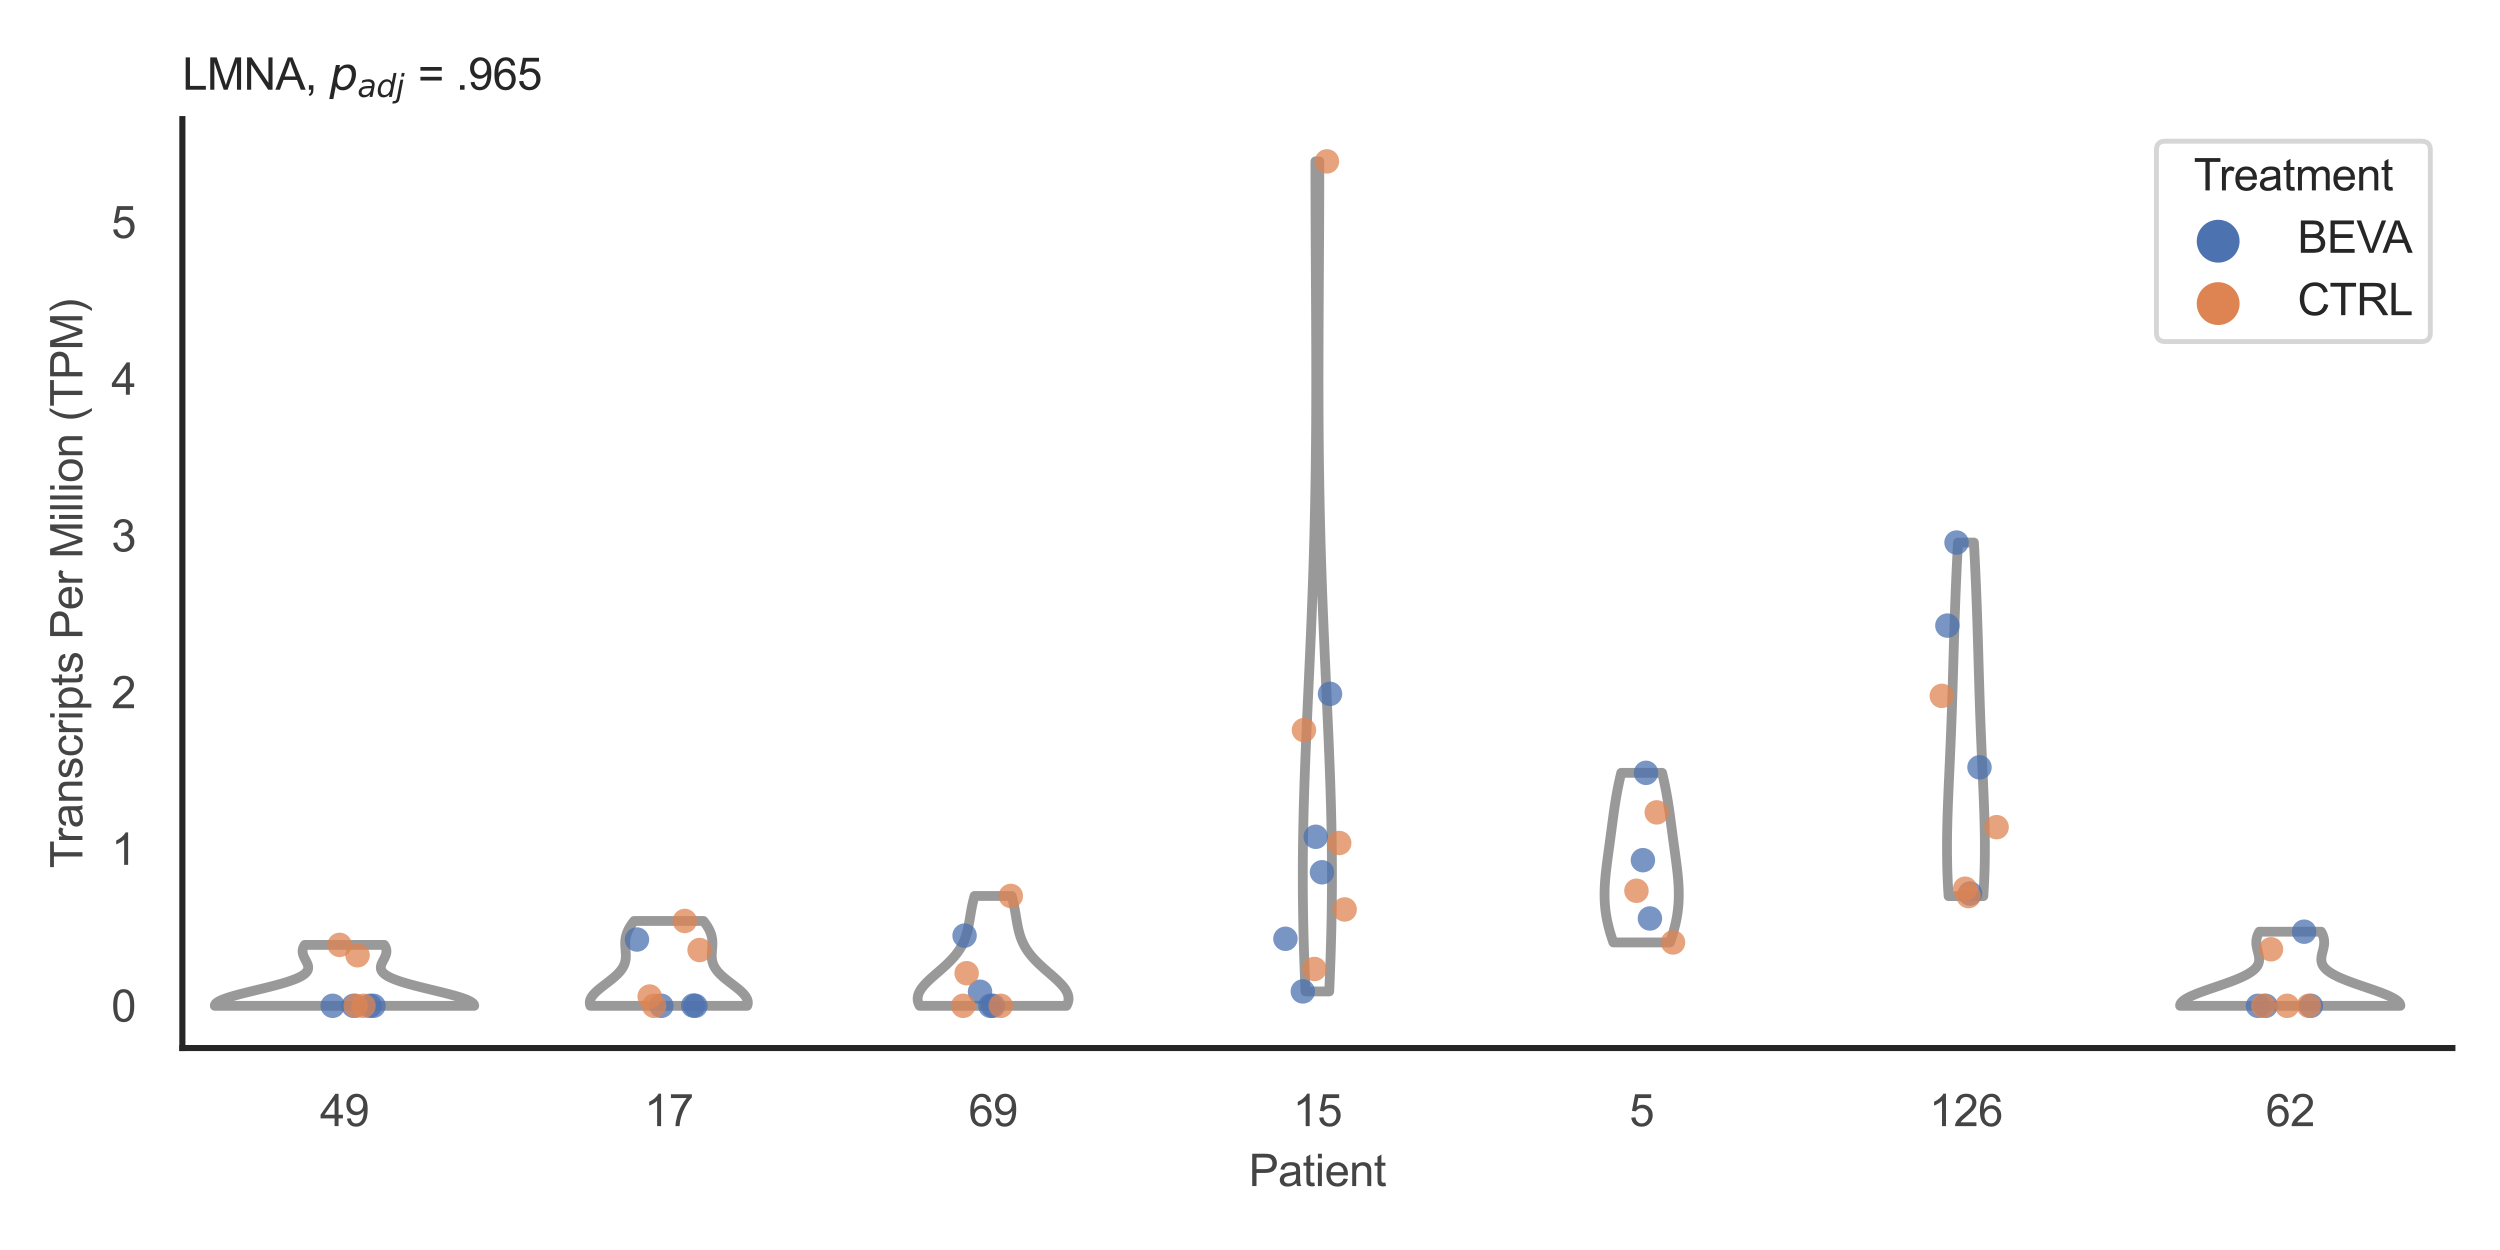<?xml version="1.0" encoding="utf-8" standalone="no"?>
<!DOCTYPE svg PUBLIC "-//W3C//DTD SVG 1.1//EN"
  "http://www.w3.org/Graphics/SVG/1.1/DTD/svg11.dtd">
<svg xmlns:xlink="http://www.w3.org/1999/xlink" width="510.236pt" height="255.118pt" viewBox="0 0 510.236 255.118" xmlns="http://www.w3.org/2000/svg" version="1.1">
 <defs>
  <style type="text/css">*{stroke-linejoin: round; stroke-linecap: butt}</style>
 </defs>
 <g id="figure_1">
  <g id="patch_1">
   <path d="M 0 255.118 
L 510.236 255.118 
L 510.236 0 
L 0 0 
z
" style="fill: #ffffff"/>
  </g>
  <g id="axes_1">
   <g id="patch_2">
    <path d="M 37.22 213.898 
L 500.516 213.898 
L 500.516 24.32 
L 37.22 24.32 
z
" style="fill: #ffffff"/>
   </g>
   <g id="matplotlib.axis_1">
    <g id="xtick_1">
     <g id="text_1">
      <!-- 49 -->
      <g style="fill: #444444" transform="translate(65.308 229.84)scale(0.09 -0.09)">
       <defs>
        <path id="ArialMT-34" d="M 2069 0 
L 2069 1097 
L 81 1097 
L 81 1613 
L 2172 4581 
L 2631 4581 
L 2631 1613 
L 3250 1613 
L 3250 1097 
L 2631 1097 
L 2631 0 
L 2069 0 
z
M 2069 1613 
L 2069 3678 
L 634 1613 
L 2069 1613 
z
" transform="scale(0.016)"/>
        <path id="ArialMT-39" d="M 350 1059 
L 891 1109 
Q 959 728 1153 556 
Q 1347 384 1650 384 
Q 1909 384 2104 503 
Q 2300 622 2425 820 
Q 2550 1019 2634 1356 
Q 2719 1694 2719 2044 
Q 2719 2081 2716 2156 
Q 2547 1888 2255 1720 
Q 1963 1553 1622 1553 
Q 1053 1553 659 1965 
Q 266 2378 266 3053 
Q 266 3750 677 4175 
Q 1088 4600 1706 4600 
Q 2153 4600 2523 4359 
Q 2894 4119 3086 3673 
Q 3278 3228 3278 2384 
Q 3278 1506 3087 986 
Q 2897 466 2520 194 
Q 2144 -78 1638 -78 
Q 1100 -78 759 220 
Q 419 519 350 1059 
z
M 2653 3081 
Q 2653 3566 2395 3850 
Q 2138 4134 1775 4134 
Q 1400 4134 1122 3828 
Q 844 3522 844 3034 
Q 844 2597 1108 2323 
Q 1372 2050 1759 2050 
Q 2150 2050 2401 2323 
Q 2653 2597 2653 3081 
z
" transform="scale(0.016)"/>
       </defs>
       <use xlink:href="#ArialMT-34"/>
       <use xlink:href="#ArialMT-39" x="55.615"/>
      </g>
     </g>
    </g>
    <g id="xtick_2">
     <g id="text_2">
      <!-- 17 -->
      <g style="fill: #444444" transform="translate(131.493 229.84)scale(0.09 -0.09)">
       <defs>
        <path id="ArialMT-31" d="M 2384 0 
L 1822 0 
L 1822 3584 
Q 1619 3391 1289 3197 
Q 959 3003 697 2906 
L 697 3450 
Q 1169 3672 1522 3987 
Q 1875 4303 2022 4600 
L 2384 4600 
L 2384 0 
z
" transform="scale(0.016)"/>
        <path id="ArialMT-37" d="M 303 3981 
L 303 4522 
L 3269 4522 
L 3269 4084 
Q 2831 3619 2401 2847 
Q 1972 2075 1738 1259 
Q 1569 684 1522 0 
L 944 0 
Q 953 541 1156 1306 
Q 1359 2072 1739 2783 
Q 2119 3494 2547 3981 
L 303 3981 
z
" transform="scale(0.016)"/>
       </defs>
       <use xlink:href="#ArialMT-31"/>
       <use xlink:href="#ArialMT-37" x="55.615"/>
      </g>
     </g>
    </g>
    <g id="xtick_3">
     <g id="text_3">
      <!-- 69 -->
      <g style="fill: #444444" transform="translate(197.678 229.84)scale(0.09 -0.09)">
       <defs>
        <path id="ArialMT-36" d="M 3184 3459 
L 2625 3416 
Q 2550 3747 2413 3897 
Q 2184 4138 1850 4138 
Q 1581 4138 1378 3988 
Q 1113 3794 959 3422 
Q 806 3050 800 2363 
Q 1003 2672 1297 2822 
Q 1591 2972 1913 2972 
Q 2475 2972 2870 2558 
Q 3266 2144 3266 1488 
Q 3266 1056 3080 686 
Q 2894 316 2569 119 
Q 2244 -78 1831 -78 
Q 1128 -78 684 439 
Q 241 956 241 2144 
Q 241 3472 731 4075 
Q 1159 4600 1884 4600 
Q 2425 4600 2770 4297 
Q 3116 3994 3184 3459 
z
M 888 1484 
Q 888 1194 1011 928 
Q 1134 663 1356 523 
Q 1578 384 1822 384 
Q 2178 384 2434 671 
Q 2691 959 2691 1453 
Q 2691 1928 2437 2201 
Q 2184 2475 1800 2475 
Q 1419 2475 1153 2201 
Q 888 1928 888 1484 
z
" transform="scale(0.016)"/>
       </defs>
       <use xlink:href="#ArialMT-36"/>
       <use xlink:href="#ArialMT-39" x="55.615"/>
      </g>
     </g>
    </g>
    <g id="xtick_4">
     <g id="text_4">
      <!-- 15 -->
      <g style="fill: #444444" transform="translate(263.863 229.84)scale(0.09 -0.09)">
       <defs>
        <path id="ArialMT-35" d="M 266 1200 
L 856 1250 
Q 922 819 1161 601 
Q 1400 384 1738 384 
Q 2144 384 2425 690 
Q 2706 997 2706 1503 
Q 2706 1984 2436 2262 
Q 2166 2541 1728 2541 
Q 1456 2541 1237 2417 
Q 1019 2294 894 2097 
L 366 2166 
L 809 4519 
L 3088 4519 
L 3088 3981 
L 1259 3981 
L 1013 2750 
Q 1425 3038 1878 3038 
Q 2478 3038 2890 2622 
Q 3303 2206 3303 1553 
Q 3303 931 2941 478 
Q 2500 -78 1738 -78 
Q 1113 -78 717 272 
Q 322 622 266 1200 
z
" transform="scale(0.016)"/>
       </defs>
       <use xlink:href="#ArialMT-31"/>
       <use xlink:href="#ArialMT-35" x="55.615"/>
      </g>
     </g>
    </g>
    <g id="xtick_5">
     <g id="text_5">
      <!-- 5 -->
      <g style="fill: #444444" transform="translate(332.551 229.84)scale(0.09 -0.09)">
       <use xlink:href="#ArialMT-35"/>
      </g>
     </g>
    </g>
    <g id="xtick_6">
     <g id="text_6">
      <!-- 126 -->
      <g style="fill: #444444" transform="translate(393.731 229.84)scale(0.09 -0.09)">
       <defs>
        <path id="ArialMT-32" d="M 3222 541 
L 3222 0 
L 194 0 
Q 188 203 259 391 
Q 375 700 629 1000 
Q 884 1300 1366 1694 
Q 2113 2306 2375 2664 
Q 2638 3022 2638 3341 
Q 2638 3675 2398 3904 
Q 2159 4134 1775 4134 
Q 1369 4134 1125 3890 
Q 881 3647 878 3216 
L 300 3275 
Q 359 3922 746 4261 
Q 1134 4600 1788 4600 
Q 2447 4600 2831 4234 
Q 3216 3869 3216 3328 
Q 3216 3053 3103 2787 
Q 2991 2522 2730 2228 
Q 2469 1934 1863 1422 
Q 1356 997 1212 845 
Q 1069 694 975 541 
L 3222 541 
z
" transform="scale(0.016)"/>
       </defs>
       <use xlink:href="#ArialMT-31"/>
       <use xlink:href="#ArialMT-32" x="55.615"/>
       <use xlink:href="#ArialMT-36" x="111.23"/>
      </g>
     </g>
    </g>
    <g id="xtick_7">
     <g id="text_7">
      <!-- 62 -->
      <g style="fill: #444444" transform="translate(462.419 229.84)scale(0.09 -0.09)">
       <use xlink:href="#ArialMT-36"/>
       <use xlink:href="#ArialMT-32" x="55.615"/>
      </g>
     </g>
    </g>
    <g id="text_8">
     <!-- Patient -->
     <g style="fill: #444444" transform="translate(254.859 242.071)scale(0.09 -0.09)">
      <defs>
       <path id="ArialMT-50" d="M 494 0 
L 494 4581 
L 2222 4581 
Q 2678 4581 2919 4538 
Q 3256 4481 3484 4323 
Q 3713 4166 3852 3881 
Q 3991 3597 3991 3256 
Q 3991 2672 3619 2267 
Q 3247 1863 2275 1863 
L 1100 1863 
L 1100 0 
L 494 0 
z
M 1100 2403 
L 2284 2403 
Q 2872 2403 3119 2622 
Q 3366 2841 3366 3238 
Q 3366 3525 3220 3729 
Q 3075 3934 2838 4000 
Q 2684 4041 2272 4041 
L 1100 4041 
L 1100 2403 
z
" transform="scale(0.016)"/>
       <path id="ArialMT-61" d="M 2588 409 
Q 2275 144 1986 34 
Q 1697 -75 1366 -75 
Q 819 -75 525 192 
Q 231 459 231 875 
Q 231 1119 342 1320 
Q 453 1522 633 1644 
Q 813 1766 1038 1828 
Q 1203 1872 1538 1913 
Q 2219 1994 2541 2106 
Q 2544 2222 2544 2253 
Q 2544 2597 2384 2738 
Q 2169 2928 1744 2928 
Q 1347 2928 1158 2789 
Q 969 2650 878 2297 
L 328 2372 
Q 403 2725 575 2942 
Q 747 3159 1072 3276 
Q 1397 3394 1825 3394 
Q 2250 3394 2515 3294 
Q 2781 3194 2906 3042 
Q 3031 2891 3081 2659 
Q 3109 2516 3109 2141 
L 3109 1391 
Q 3109 606 3145 398 
Q 3181 191 3288 0 
L 2700 0 
Q 2613 175 2588 409 
z
M 2541 1666 
Q 2234 1541 1622 1453 
Q 1275 1403 1131 1340 
Q 988 1278 909 1158 
Q 831 1038 831 891 
Q 831 666 1001 516 
Q 1172 366 1500 366 
Q 1825 366 2078 508 
Q 2331 650 2450 897 
Q 2541 1088 2541 1459 
L 2541 1666 
z
" transform="scale(0.016)"/>
       <path id="ArialMT-74" d="M 1650 503 
L 1731 6 
Q 1494 -44 1306 -44 
Q 1000 -44 831 53 
Q 663 150 594 308 
Q 525 466 525 972 
L 525 2881 
L 113 2881 
L 113 3319 
L 525 3319 
L 525 4141 
L 1084 4478 
L 1084 3319 
L 1650 3319 
L 1650 2881 
L 1084 2881 
L 1084 941 
Q 1084 700 1114 631 
Q 1144 563 1211 522 
Q 1278 481 1403 481 
Q 1497 481 1650 503 
z
" transform="scale(0.016)"/>
       <path id="ArialMT-69" d="M 425 3934 
L 425 4581 
L 988 4581 
L 988 3934 
L 425 3934 
z
M 425 0 
L 425 3319 
L 988 3319 
L 988 0 
L 425 0 
z
" transform="scale(0.016)"/>
       <path id="ArialMT-65" d="M 2694 1069 
L 3275 997 
Q 3138 488 2766 206 
Q 2394 -75 1816 -75 
Q 1088 -75 661 373 
Q 234 822 234 1631 
Q 234 2469 665 2931 
Q 1097 3394 1784 3394 
Q 2450 3394 2872 2941 
Q 3294 2488 3294 1666 
Q 3294 1616 3291 1516 
L 816 1516 
Q 847 969 1125 678 
Q 1403 388 1819 388 
Q 2128 388 2347 550 
Q 2566 713 2694 1069 
z
M 847 1978 
L 2700 1978 
Q 2663 2397 2488 2606 
Q 2219 2931 1791 2931 
Q 1403 2931 1139 2672 
Q 875 2413 847 1978 
z
" transform="scale(0.016)"/>
       <path id="ArialMT-6e" d="M 422 0 
L 422 3319 
L 928 3319 
L 928 2847 
Q 1294 3394 1984 3394 
Q 2284 3394 2536 3286 
Q 2788 3178 2913 3003 
Q 3038 2828 3088 2588 
Q 3119 2431 3119 2041 
L 3119 0 
L 2556 0 
L 2556 2019 
Q 2556 2363 2490 2533 
Q 2425 2703 2258 2804 
Q 2091 2906 1866 2906 
Q 1506 2906 1245 2678 
Q 984 2450 984 1813 
L 984 0 
L 422 0 
z
" transform="scale(0.016)"/>
      </defs>
      <use xlink:href="#ArialMT-50"/>
      <use xlink:href="#ArialMT-61" x="66.699"/>
      <use xlink:href="#ArialMT-74" x="122.314"/>
      <use xlink:href="#ArialMT-69" x="150.098"/>
      <use xlink:href="#ArialMT-65" x="172.314"/>
      <use xlink:href="#ArialMT-6e" x="227.93"/>
      <use xlink:href="#ArialMT-74" x="283.545"/>
     </g>
    </g>
   </g>
   <g id="matplotlib.axis_2">
    <g id="ytick_1">
     <g id="text_9">
      <!-- 0 -->
      <g style="fill: #444444" transform="translate(22.715 208.502)scale(0.09 -0.09)">
       <defs>
        <path id="ArialMT-30" d="M 266 2259 
Q 266 3072 433 3567 
Q 600 4063 929 4331 
Q 1259 4600 1759 4600 
Q 2128 4600 2406 4451 
Q 2684 4303 2865 4023 
Q 3047 3744 3150 3342 
Q 3253 2941 3253 2259 
Q 3253 1453 3087 958 
Q 2922 463 2592 192 
Q 2263 -78 1759 -78 
Q 1097 -78 719 397 
Q 266 969 266 2259 
z
M 844 2259 
Q 844 1131 1108 757 
Q 1372 384 1759 384 
Q 2147 384 2411 759 
Q 2675 1134 2675 2259 
Q 2675 3391 2411 3762 
Q 2147 4134 1753 4134 
Q 1366 4134 1134 3806 
Q 844 3388 844 2259 
z
" transform="scale(0.016)"/>
       </defs>
       <use xlink:href="#ArialMT-30"/>
      </g>
     </g>
    </g>
    <g id="ytick_2">
     <g id="text_10">
      <!-- 1 -->
      <g style="fill: #444444" transform="translate(22.715 176.518)scale(0.09 -0.09)">
       <use xlink:href="#ArialMT-31"/>
      </g>
     </g>
    </g>
    <g id="ytick_3">
     <g id="text_11">
      <!-- 2 -->
      <g style="fill: #444444" transform="translate(22.715 144.534)scale(0.09 -0.09)">
       <use xlink:href="#ArialMT-32"/>
      </g>
     </g>
    </g>
    <g id="ytick_4">
     <g id="text_12">
      <!-- 3 -->
      <g style="fill: #444444" transform="translate(22.715 112.55)scale(0.09 -0.09)">
       <defs>
        <path id="ArialMT-33" d="M 269 1209 
L 831 1284 
Q 928 806 1161 595 
Q 1394 384 1728 384 
Q 2125 384 2398 659 
Q 2672 934 2672 1341 
Q 2672 1728 2419 1979 
Q 2166 2231 1775 2231 
Q 1616 2231 1378 2169 
L 1441 2663 
Q 1497 2656 1531 2656 
Q 1891 2656 2178 2843 
Q 2466 3031 2466 3422 
Q 2466 3731 2256 3934 
Q 2047 4138 1716 4138 
Q 1388 4138 1169 3931 
Q 950 3725 888 3313 
L 325 3413 
Q 428 3978 793 4289 
Q 1159 4600 1703 4600 
Q 2078 4600 2393 4439 
Q 2709 4278 2876 4000 
Q 3044 3722 3044 3409 
Q 3044 3113 2884 2869 
Q 2725 2625 2413 2481 
Q 2819 2388 3044 2092 
Q 3269 1797 3269 1353 
Q 3269 753 2831 336 
Q 2394 -81 1725 -81 
Q 1122 -81 723 278 
Q 325 638 269 1209 
z
" transform="scale(0.016)"/>
       </defs>
       <use xlink:href="#ArialMT-33"/>
      </g>
     </g>
    </g>
    <g id="ytick_5">
     <g id="text_13">
      <!-- 4 -->
      <g style="fill: #444444" transform="translate(22.715 80.566)scale(0.09 -0.09)">
       <use xlink:href="#ArialMT-34"/>
      </g>
     </g>
    </g>
    <g id="ytick_6">
     <g id="text_14">
      <!-- 5 -->
      <g style="fill: #444444" transform="translate(22.715 48.582)scale(0.09 -0.09)">
       <use xlink:href="#ArialMT-35"/>
      </g>
     </g>
    </g>
    <g id="text_15">
     <!-- Transcripts Per Million (TPM) -->
     <g style="fill: #444444" transform="translate(16.821 177.194)rotate(-90)scale(0.09 -0.09)">
      <defs>
       <path id="ArialMT-54" d="M 1659 0 
L 1659 4041 
L 150 4041 
L 150 4581 
L 3781 4581 
L 3781 4041 
L 2266 4041 
L 2266 0 
L 1659 0 
z
" transform="scale(0.016)"/>
       <path id="ArialMT-72" d="M 416 0 
L 416 3319 
L 922 3319 
L 922 2816 
Q 1116 3169 1280 3281 
Q 1444 3394 1641 3394 
Q 1925 3394 2219 3213 
L 2025 2691 
Q 1819 2813 1613 2813 
Q 1428 2813 1281 2702 
Q 1134 2591 1072 2394 
Q 978 2094 978 1738 
L 978 0 
L 416 0 
z
" transform="scale(0.016)"/>
       <path id="ArialMT-73" d="M 197 991 
L 753 1078 
Q 800 744 1014 566 
Q 1228 388 1613 388 
Q 2000 388 2187 545 
Q 2375 703 2375 916 
Q 2375 1106 2209 1216 
Q 2094 1291 1634 1406 
Q 1016 1563 777 1677 
Q 538 1791 414 1992 
Q 291 2194 291 2438 
Q 291 2659 392 2848 
Q 494 3038 669 3163 
Q 800 3259 1026 3326 
Q 1253 3394 1513 3394 
Q 1903 3394 2198 3281 
Q 2494 3169 2634 2976 
Q 2775 2784 2828 2463 
L 2278 2388 
Q 2241 2644 2061 2787 
Q 1881 2931 1553 2931 
Q 1166 2931 1000 2803 
Q 834 2675 834 2503 
Q 834 2394 903 2306 
Q 972 2216 1119 2156 
Q 1203 2125 1616 2013 
Q 2213 1853 2448 1751 
Q 2684 1650 2818 1456 
Q 2953 1263 2953 975 
Q 2953 694 2789 445 
Q 2625 197 2315 61 
Q 2006 -75 1616 -75 
Q 969 -75 630 194 
Q 291 463 197 991 
z
" transform="scale(0.016)"/>
       <path id="ArialMT-63" d="M 2588 1216 
L 3141 1144 
Q 3050 572 2676 248 
Q 2303 -75 1759 -75 
Q 1078 -75 664 370 
Q 250 816 250 1647 
Q 250 2184 428 2587 
Q 606 2991 970 3192 
Q 1334 3394 1763 3394 
Q 2303 3394 2647 3120 
Q 2991 2847 3088 2344 
L 2541 2259 
Q 2463 2594 2264 2762 
Q 2066 2931 1784 2931 
Q 1359 2931 1093 2626 
Q 828 2322 828 1663 
Q 828 994 1084 691 
Q 1341 388 1753 388 
Q 2084 388 2306 591 
Q 2528 794 2588 1216 
z
" transform="scale(0.016)"/>
       <path id="ArialMT-70" d="M 422 -1272 
L 422 3319 
L 934 3319 
L 934 2888 
Q 1116 3141 1344 3267 
Q 1572 3394 1897 3394 
Q 2322 3394 2647 3175 
Q 2972 2956 3137 2557 
Q 3303 2159 3303 1684 
Q 3303 1175 3120 767 
Q 2938 359 2589 142 
Q 2241 -75 1856 -75 
Q 1575 -75 1351 44 
Q 1128 163 984 344 
L 984 -1272 
L 422 -1272 
z
M 931 1641 
Q 931 1000 1190 694 
Q 1450 388 1819 388 
Q 2194 388 2461 705 
Q 2728 1022 2728 1688 
Q 2728 2322 2467 2637 
Q 2206 2953 1844 2953 
Q 1484 2953 1207 2617 
Q 931 2281 931 1641 
z
" transform="scale(0.016)"/>
       <path id="ArialMT-20" transform="scale(0.016)"/>
       <path id="ArialMT-4d" d="M 475 0 
L 475 4581 
L 1388 4581 
L 2472 1338 
Q 2622 884 2691 659 
Q 2769 909 2934 1394 
L 4031 4581 
L 4847 4581 
L 4847 0 
L 4263 0 
L 4263 3834 
L 2931 0 
L 2384 0 
L 1059 3900 
L 1059 0 
L 475 0 
z
" transform="scale(0.016)"/>
       <path id="ArialMT-6c" d="M 409 0 
L 409 4581 
L 972 4581 
L 972 0 
L 409 0 
z
" transform="scale(0.016)"/>
       <path id="ArialMT-6f" d="M 213 1659 
Q 213 2581 725 3025 
Q 1153 3394 1769 3394 
Q 2453 3394 2887 2945 
Q 3322 2497 3322 1706 
Q 3322 1066 3130 698 
Q 2938 331 2570 128 
Q 2203 -75 1769 -75 
Q 1072 -75 642 372 
Q 213 819 213 1659 
z
M 791 1659 
Q 791 1022 1069 705 
Q 1347 388 1769 388 
Q 2188 388 2466 706 
Q 2744 1025 2744 1678 
Q 2744 2294 2464 2611 
Q 2184 2928 1769 2928 
Q 1347 2928 1069 2612 
Q 791 2297 791 1659 
z
" transform="scale(0.016)"/>
       <path id="ArialMT-28" d="M 1497 -1347 
Q 1031 -759 709 28 
Q 388 816 388 1659 
Q 388 2403 628 3084 
Q 909 3875 1497 4659 
L 1900 4659 
Q 1522 4009 1400 3731 
Q 1209 3300 1100 2831 
Q 966 2247 966 1656 
Q 966 153 1900 -1347 
L 1497 -1347 
z
" transform="scale(0.016)"/>
       <path id="ArialMT-29" d="M 791 -1347 
L 388 -1347 
Q 1322 153 1322 1656 
Q 1322 2244 1188 2822 
Q 1081 3291 891 3722 
Q 769 4003 388 4659 
L 791 4659 
Q 1378 3875 1659 3084 
Q 1900 2403 1900 1659 
Q 1900 816 1576 28 
Q 1253 -759 791 -1347 
z
" transform="scale(0.016)"/>
      </defs>
      <use xlink:href="#ArialMT-54"/>
      <use xlink:href="#ArialMT-72" x="57.334"/>
      <use xlink:href="#ArialMT-61" x="90.635"/>
      <use xlink:href="#ArialMT-6e" x="146.25"/>
      <use xlink:href="#ArialMT-73" x="201.865"/>
      <use xlink:href="#ArialMT-63" x="251.865"/>
      <use xlink:href="#ArialMT-72" x="301.865"/>
      <use xlink:href="#ArialMT-69" x="335.166"/>
      <use xlink:href="#ArialMT-70" x="357.383"/>
      <use xlink:href="#ArialMT-74" x="412.998"/>
      <use xlink:href="#ArialMT-73" x="440.781"/>
      <use xlink:href="#ArialMT-20" x="490.781"/>
      <use xlink:href="#ArialMT-50" x="518.564"/>
      <use xlink:href="#ArialMT-65" x="585.264"/>
      <use xlink:href="#ArialMT-72" x="640.879"/>
      <use xlink:href="#ArialMT-20" x="674.18"/>
      <use xlink:href="#ArialMT-4d" x="701.963"/>
      <use xlink:href="#ArialMT-69" x="785.264"/>
      <use xlink:href="#ArialMT-6c" x="807.48"/>
      <use xlink:href="#ArialMT-6c" x="829.697"/>
      <use xlink:href="#ArialMT-69" x="851.914"/>
      <use xlink:href="#ArialMT-6f" x="874.131"/>
      <use xlink:href="#ArialMT-6e" x="929.746"/>
      <use xlink:href="#ArialMT-20" x="985.361"/>
      <use xlink:href="#ArialMT-28" x="1013.145"/>
      <use xlink:href="#ArialMT-54" x="1046.445"/>
      <use xlink:href="#ArialMT-50" x="1107.529"/>
      <use xlink:href="#ArialMT-4d" x="1174.229"/>
      <use xlink:href="#ArialMT-29" x="1257.529"/>
     </g>
    </g>
   </g>
   <g id="PolyCollection_1">
    <defs>
     <path id="mbdef649a06" d="M 96.787 -49.837 
L 43.839 -49.837 
L 43.848 -49.963 
L 43.891 -50.088 
L 43.967 -50.214 
L 44.076 -50.34 
L 44.217 -50.465 
L 44.389 -50.591 
L 44.592 -50.716 
L 44.825 -50.842 
L 45.087 -50.967 
L 45.376 -51.093 
L 45.691 -51.219 
L 46.032 -51.344 
L 46.396 -51.47 
L 46.783 -51.595 
L 47.19 -51.721 
L 47.616 -51.847 
L 48.059 -51.972 
L 48.518 -52.098 
L 48.991 -52.223 
L 49.475 -52.349 
L 49.97 -52.475 
L 50.473 -52.6 
L 50.982 -52.726 
L 51.496 -52.851 
L 52.014 -52.977 
L 52.532 -53.102 
L 53.05 -53.228 
L 53.565 -53.354 
L 54.077 -53.479 
L 54.583 -53.605 
L 55.082 -53.73 
L 55.573 -53.856 
L 56.055 -53.982 
L 56.525 -54.107 
L 56.983 -54.233 
L 57.428 -54.358 
L 57.858 -54.484 
L 58.274 -54.609 
L 58.673 -54.735 
L 59.056 -54.861 
L 59.421 -54.986 
L 59.768 -55.112 
L 60.097 -55.237 
L 60.408 -55.363 
L 60.699 -55.489 
L 60.971 -55.614 
L 61.224 -55.74 
L 61.458 -55.865 
L 61.673 -55.991 
L 61.869 -56.117 
L 62.046 -56.242 
L 62.205 -56.368 
L 62.346 -56.493 
L 62.469 -56.619 
L 62.576 -56.744 
L 62.666 -56.87 
L 62.741 -56.996 
L 62.8 -57.121 
L 62.846 -57.247 
L 62.878 -57.372 
L 62.897 -57.498 
L 62.904 -57.624 
L 62.9 -57.749 
L 62.886 -57.875 
L 62.863 -58 
L 62.831 -58.126 
L 62.792 -58.252 
L 62.747 -58.377 
L 62.696 -58.503 
L 62.64 -58.628 
L 62.58 -58.754 
L 62.518 -58.879 
L 62.454 -59.005 
L 62.388 -59.131 
L 62.322 -59.256 
L 62.257 -59.382 
L 62.192 -59.507 
L 62.13 -59.633 
L 62.071 -59.759 
L 62.015 -59.884 
L 61.963 -60.01 
L 61.916 -60.135 
L 61.874 -60.261 
L 61.837 -60.387 
L 61.807 -60.512 
L 61.784 -60.638 
L 61.768 -60.763 
L 61.759 -60.889 
L 61.758 -61.014 
L 61.764 -61.14 
L 61.779 -61.266 
L 61.802 -61.391 
L 61.834 -61.517 
L 61.874 -61.642 
L 61.922 -61.768 
L 61.979 -61.894 
L 62.044 -62.019 
L 62.118 -62.145 
L 62.2 -62.27 
L 78.426 -62.27 
L 78.426 -62.27 
L 78.507 -62.145 
L 78.581 -62.019 
L 78.646 -61.894 
L 78.703 -61.768 
L 78.752 -61.642 
L 78.792 -61.517 
L 78.823 -61.391 
L 78.846 -61.266 
L 78.861 -61.14 
L 78.868 -61.014 
L 78.866 -60.889 
L 78.857 -60.763 
L 78.841 -60.638 
L 78.818 -60.512 
L 78.788 -60.387 
L 78.751 -60.261 
L 78.709 -60.135 
L 78.662 -60.01 
L 78.61 -59.884 
L 78.554 -59.759 
L 78.495 -59.633 
L 78.433 -59.507 
L 78.369 -59.382 
L 78.303 -59.256 
L 78.237 -59.131 
L 78.172 -59.005 
L 78.107 -58.879 
L 78.045 -58.754 
L 77.985 -58.628 
L 77.929 -58.503 
L 77.878 -58.377 
L 77.833 -58.252 
L 77.794 -58.126 
L 77.762 -58 
L 77.739 -57.875 
L 77.725 -57.749 
L 77.721 -57.624 
L 77.729 -57.498 
L 77.748 -57.372 
L 77.779 -57.247 
L 77.825 -57.121 
L 77.884 -56.996 
L 77.959 -56.87 
L 78.049 -56.744 
L 78.156 -56.619 
L 78.279 -56.493 
L 78.42 -56.368 
L 78.579 -56.242 
L 78.757 -56.117 
L 78.952 -55.991 
L 79.167 -55.865 
L 79.401 -55.74 
L 79.654 -55.614 
L 79.926 -55.489 
L 80.218 -55.363 
L 80.528 -55.237 
L 80.857 -55.112 
L 81.204 -54.986 
L 81.569 -54.861 
L 81.952 -54.735 
L 82.351 -54.609 
L 82.767 -54.484 
L 83.197 -54.358 
L 83.642 -54.233 
L 84.1 -54.107 
L 84.571 -53.982 
L 85.052 -53.856 
L 85.543 -53.73 
L 86.042 -53.605 
L 86.548 -53.479 
L 87.06 -53.354 
L 87.576 -53.228 
L 88.093 -53.102 
L 88.612 -52.977 
L 89.129 -52.851 
L 89.643 -52.726 
L 90.152 -52.6 
L 90.655 -52.475 
L 91.15 -52.349 
L 91.635 -52.223 
L 92.107 -52.098 
L 92.566 -51.972 
L 93.009 -51.847 
L 93.435 -51.721 
L 93.842 -51.595 
L 94.229 -51.47 
L 94.593 -51.344 
L 94.934 -51.219 
L 95.249 -51.093 
L 95.539 -50.967 
L 95.8 -50.842 
L 96.033 -50.716 
L 96.236 -50.591 
L 96.408 -50.465 
L 96.549 -50.34 
L 96.658 -50.214 
L 96.734 -50.088 
L 96.777 -49.963 
L 96.787 -49.837 
z
" style="stroke: #999999; stroke-width: 2"/>
    </defs>
    <g clip-path="url(#p2707ee19c5)">
     <use xlink:href="#mbdef649a06" x="0" y="255.118" style="fill: #ffffff; stroke: #999999; stroke-width: 2"/>
    </g>
   </g>
   <g id="PolyCollection_2">
    <defs>
     <path id="mafa9e3326f" d="M 152.503 -49.837 
L 120.493 -49.837 
L 120.435 -50.012 
L 120.395 -50.187 
L 120.374 -50.362 
L 120.371 -50.537 
L 120.386 -50.712 
L 120.418 -50.887 
L 120.468 -51.062 
L 120.535 -51.237 
L 120.618 -51.412 
L 120.716 -51.587 
L 120.83 -51.762 
L 120.958 -51.936 
L 121.099 -52.111 
L 121.253 -52.286 
L 121.419 -52.461 
L 121.596 -52.636 
L 121.782 -52.811 
L 121.977 -52.986 
L 122.181 -53.161 
L 122.391 -53.336 
L 122.606 -53.511 
L 122.827 -53.686 
L 123.051 -53.861 
L 123.278 -54.036 
L 123.506 -54.211 
L 123.735 -54.386 
L 123.963 -54.561 
L 124.19 -54.735 
L 124.415 -54.91 
L 124.637 -55.085 
L 124.854 -55.26 
L 125.067 -55.435 
L 125.274 -55.61 
L 125.475 -55.785 
L 125.669 -55.96 
L 125.856 -56.135 
L 126.034 -56.31 
L 126.204 -56.485 
L 126.366 -56.66 
L 126.518 -56.835 
L 126.662 -57.01 
L 126.795 -57.185 
L 126.919 -57.36 
L 127.034 -57.534 
L 127.139 -57.709 
L 127.234 -57.884 
L 127.32 -58.059 
L 127.397 -58.234 
L 127.464 -58.409 
L 127.523 -58.584 
L 127.574 -58.759 
L 127.617 -58.934 
L 127.652 -59.109 
L 127.68 -59.284 
L 127.701 -59.459 
L 127.717 -59.634 
L 127.727 -59.809 
L 127.731 -59.984 
L 127.732 -60.159 
L 127.728 -60.333 
L 127.722 -60.508 
L 127.712 -60.683 
L 127.701 -60.858 
L 127.688 -61.033 
L 127.675 -61.208 
L 127.661 -61.383 
L 127.647 -61.558 
L 127.634 -61.733 
L 127.623 -61.908 
L 127.613 -62.083 
L 127.606 -62.258 
L 127.602 -62.433 
L 127.601 -62.608 
L 127.603 -62.783 
L 127.61 -62.958 
L 127.621 -63.132 
L 127.637 -63.307 
L 127.658 -63.482 
L 127.684 -63.657 
L 127.716 -63.832 
L 127.753 -64.007 
L 127.797 -64.182 
L 127.846 -64.357 
L 127.901 -64.532 
L 127.962 -64.707 
L 128.03 -64.882 
L 128.103 -65.057 
L 128.183 -65.232 
L 128.269 -65.407 
L 128.36 -65.582 
L 128.458 -65.757 
L 128.561 -65.931 
L 128.669 -66.106 
L 128.783 -66.281 
L 128.902 -66.456 
L 129.026 -66.631 
L 129.154 -66.806 
L 129.287 -66.981 
L 129.424 -67.156 
L 143.572 -67.156 
L 143.572 -67.156 
L 143.709 -66.981 
L 143.841 -66.806 
L 143.97 -66.631 
L 144.094 -66.456 
L 144.213 -66.281 
L 144.326 -66.106 
L 144.435 -65.931 
L 144.538 -65.757 
L 144.635 -65.582 
L 144.727 -65.407 
L 144.813 -65.232 
L 144.892 -65.057 
L 144.966 -64.882 
L 145.033 -64.707 
L 145.094 -64.532 
L 145.15 -64.357 
L 145.199 -64.182 
L 145.242 -64.007 
L 145.279 -63.832 
L 145.311 -63.657 
L 145.337 -63.482 
L 145.358 -63.307 
L 145.374 -63.132 
L 145.385 -62.958 
L 145.392 -62.783 
L 145.395 -62.608 
L 145.394 -62.433 
L 145.389 -62.258 
L 145.382 -62.083 
L 145.373 -61.908 
L 145.361 -61.733 
L 145.349 -61.558 
L 145.335 -61.383 
L 145.321 -61.208 
L 145.307 -61.033 
L 145.295 -60.858 
L 145.283 -60.683 
L 145.274 -60.508 
L 145.267 -60.333 
L 145.264 -60.159 
L 145.264 -59.984 
L 145.269 -59.809 
L 145.279 -59.634 
L 145.294 -59.459 
L 145.316 -59.284 
L 145.344 -59.109 
L 145.379 -58.934 
L 145.422 -58.759 
L 145.472 -58.584 
L 145.531 -58.409 
L 145.599 -58.234 
L 145.676 -58.059 
L 145.762 -57.884 
L 145.857 -57.709 
L 145.962 -57.534 
L 146.076 -57.36 
L 146.2 -57.185 
L 146.334 -57.01 
L 146.477 -56.835 
L 146.63 -56.66 
L 146.791 -56.485 
L 146.961 -56.31 
L 147.14 -56.135 
L 147.327 -55.96 
L 147.521 -55.785 
L 147.721 -55.61 
L 147.929 -55.435 
L 148.141 -55.26 
L 148.359 -55.085 
L 148.58 -54.91 
L 148.805 -54.735 
L 149.032 -54.561 
L 149.261 -54.386 
L 149.489 -54.211 
L 149.718 -54.036 
L 149.945 -53.861 
L 150.169 -53.686 
L 150.389 -53.511 
L 150.605 -53.336 
L 150.815 -53.161 
L 151.018 -52.986 
L 151.214 -52.811 
L 151.4 -52.636 
L 151.577 -52.461 
L 151.742 -52.286 
L 151.896 -52.111 
L 152.038 -51.936 
L 152.166 -51.762 
L 152.279 -51.587 
L 152.378 -51.412 
L 152.461 -51.237 
L 152.527 -51.062 
L 152.577 -50.887 
L 152.61 -50.712 
L 152.625 -50.537 
L 152.622 -50.362 
L 152.6 -50.187 
L 152.561 -50.012 
L 152.503 -49.837 
z
" style="stroke: #999999; stroke-width: 2"/>
    </defs>
    <g clip-path="url(#p2707ee19c5)">
     <use xlink:href="#mafa9e3326f" x="0" y="255.118" style="fill: #ffffff; stroke: #999999; stroke-width: 2"/>
    </g>
   </g>
   <g id="PolyCollection_3">
    <defs>
     <path id="m413290e4e7" d="M 217.67 -49.837 
L 187.696 -49.837 
L 187.577 -50.064 
L 187.479 -50.29 
L 187.4 -50.517 
L 187.342 -50.743 
L 187.304 -50.97 
L 187.286 -51.196 
L 187.288 -51.423 
L 187.31 -51.649 
L 187.351 -51.876 
L 187.411 -52.102 
L 187.489 -52.329 
L 187.585 -52.555 
L 187.699 -52.782 
L 187.828 -53.008 
L 187.973 -53.235 
L 188.133 -53.461 
L 188.307 -53.688 
L 188.493 -53.914 
L 188.691 -54.141 
L 188.9 -54.367 
L 189.119 -54.594 
L 189.347 -54.82 
L 189.582 -55.047 
L 189.825 -55.273 
L 190.072 -55.499 
L 190.325 -55.726 
L 190.581 -55.952 
L 190.839 -56.179 
L 191.099 -56.405 
L 191.36 -56.632 
L 191.621 -56.858 
L 191.881 -57.085 
L 192.139 -57.311 
L 192.394 -57.538 
L 192.646 -57.764 
L 192.895 -57.991 
L 193.139 -58.217 
L 193.377 -58.444 
L 193.611 -58.67 
L 193.838 -58.897 
L 194.059 -59.123 
L 194.274 -59.35 
L 194.481 -59.576 
L 194.682 -59.803 
L 194.875 -60.029 
L 195.061 -60.256 
L 195.239 -60.482 
L 195.41 -60.709 
L 195.573 -60.935 
L 195.729 -61.162 
L 195.878 -61.388 
L 196.019 -61.615 
L 196.153 -61.841 
L 196.281 -62.068 
L 196.401 -62.294 
L 196.515 -62.521 
L 196.623 -62.747 
L 196.725 -62.974 
L 196.821 -63.2 
L 196.911 -63.427 
L 196.996 -63.653 
L 197.077 -63.88 
L 197.152 -64.106 
L 197.223 -64.333 
L 197.29 -64.559 
L 197.354 -64.786 
L 197.413 -65.012 
L 197.47 -65.239 
L 197.523 -65.465 
L 197.574 -65.692 
L 197.622 -65.918 
L 197.669 -66.145 
L 197.713 -66.371 
L 197.756 -66.598 
L 197.797 -66.824 
L 197.837 -67.051 
L 197.876 -67.277 
L 197.915 -67.504 
L 197.953 -67.73 
L 197.991 -67.957 
L 198.029 -68.183 
L 198.067 -68.41 
L 198.106 -68.636 
L 198.145 -68.863 
L 198.185 -69.089 
L 198.225 -69.316 
L 198.267 -69.542 
L 198.31 -69.769 
L 198.354 -69.995 
L 198.4 -70.221 
L 198.447 -70.448 
L 198.497 -70.674 
L 198.547 -70.901 
L 198.6 -71.127 
L 198.655 -71.354 
L 198.712 -71.58 
L 198.77 -71.807 
L 198.831 -72.033 
L 198.894 -72.26 
L 206.472 -72.26 
L 206.472 -72.26 
L 206.535 -72.033 
L 206.595 -71.807 
L 206.654 -71.58 
L 206.711 -71.354 
L 206.766 -71.127 
L 206.818 -70.901 
L 206.869 -70.674 
L 206.918 -70.448 
L 206.966 -70.221 
L 207.012 -69.995 
L 207.056 -69.769 
L 207.099 -69.542 
L 207.141 -69.316 
L 207.181 -69.089 
L 207.221 -68.863 
L 207.26 -68.636 
L 207.299 -68.41 
L 207.337 -68.183 
L 207.375 -67.957 
L 207.413 -67.73 
L 207.451 -67.504 
L 207.489 -67.277 
L 207.529 -67.051 
L 207.569 -66.824 
L 207.61 -66.598 
L 207.653 -66.371 
L 207.697 -66.145 
L 207.743 -65.918 
L 207.792 -65.692 
L 207.843 -65.465 
L 207.896 -65.239 
L 207.953 -65.012 
L 208.012 -64.786 
L 208.075 -64.559 
L 208.142 -64.333 
L 208.214 -64.106 
L 208.289 -63.88 
L 208.369 -63.653 
L 208.455 -63.427 
L 208.545 -63.2 
L 208.641 -62.974 
L 208.743 -62.747 
L 208.851 -62.521 
L 208.965 -62.294 
L 209.085 -62.068 
L 209.213 -61.841 
L 209.347 -61.615 
L 209.488 -61.388 
L 209.637 -61.162 
L 209.793 -60.935 
L 209.956 -60.709 
L 210.127 -60.482 
L 210.305 -60.256 
L 210.491 -60.029 
L 210.684 -59.803 
L 210.885 -59.576 
L 211.092 -59.35 
L 211.307 -59.123 
L 211.528 -58.897 
L 211.755 -58.67 
L 211.988 -58.444 
L 212.227 -58.217 
L 212.471 -57.991 
L 212.719 -57.764 
L 212.972 -57.538 
L 213.227 -57.311 
L 213.485 -57.085 
L 213.745 -56.858 
L 214.006 -56.632 
L 214.267 -56.405 
L 214.527 -56.179 
L 214.785 -55.952 
L 215.041 -55.726 
L 215.294 -55.499 
L 215.541 -55.273 
L 215.783 -55.047 
L 216.019 -54.82 
L 216.247 -54.594 
L 216.465 -54.367 
L 216.675 -54.141 
L 216.873 -53.914 
L 217.059 -53.688 
L 217.233 -53.461 
L 217.393 -53.235 
L 217.538 -53.008 
L 217.667 -52.782 
L 217.78 -52.555 
L 217.877 -52.329 
L 217.955 -52.102 
L 218.015 -51.876 
L 218.056 -51.649 
L 218.078 -51.423 
L 218.08 -51.196 
L 218.062 -50.97 
L 218.024 -50.743 
L 217.966 -50.517 
L 217.887 -50.29 
L 217.789 -50.064 
L 217.67 -49.837 
z
" style="stroke: #999999; stroke-width: 2"/>
    </defs>
    <g clip-path="url(#p2707ee19c5)">
     <use xlink:href="#m413290e4e7" x="0" y="255.118" style="fill: #ffffff; stroke: #999999; stroke-width: 2"/>
    </g>
   </g>
   <g id="PolyCollection_4">
    <defs>
     <path id="m4291a82d55" d="M 271.29 -52.776 
L 266.446 -52.776 
L 266.374 -54.487 
L 266.306 -56.199 
L 266.242 -57.91 
L 266.183 -59.621 
L 266.128 -61.332 
L 266.078 -63.043 
L 266.034 -64.754 
L 265.996 -66.466 
L 265.963 -68.177 
L 265.937 -69.888 
L 265.916 -71.599 
L 265.902 -73.31 
L 265.894 -75.021 
L 265.892 -76.733 
L 265.896 -78.444 
L 265.906 -80.155 
L 265.923 -81.866 
L 265.945 -83.577 
L 265.973 -85.288 
L 266.006 -86.999 
L 266.045 -88.711 
L 266.088 -90.422 
L 266.136 -92.133 
L 266.189 -93.844 
L 266.246 -95.555 
L 266.306 -97.266 
L 266.369 -98.978 
L 266.436 -100.689 
L 266.506 -102.4 
L 266.577 -104.111 
L 266.651 -105.822 
L 266.726 -107.533 
L 266.803 -109.245 
L 266.881 -110.956 
L 266.959 -112.667 
L 267.038 -114.378 
L 267.116 -116.089 
L 267.195 -117.8 
L 267.273 -119.511 
L 267.35 -121.223 
L 267.426 -122.934 
L 267.501 -124.645 
L 267.574 -126.356 
L 267.646 -128.067 
L 267.715 -129.778 
L 267.783 -131.49 
L 267.849 -133.201 
L 267.912 -134.912 
L 267.973 -136.623 
L 268.031 -138.334 
L 268.087 -140.045 
L 268.14 -141.757 
L 268.19 -143.468 
L 268.238 -145.179 
L 268.282 -146.89 
L 268.324 -148.601 
L 268.363 -150.312 
L 268.4 -152.023 
L 268.433 -153.735 
L 268.464 -155.446 
L 268.492 -157.157 
L 268.517 -158.868 
L 268.539 -160.579 
L 268.559 -162.29 
L 268.577 -164.002 
L 268.592 -165.713 
L 268.604 -167.424 
L 268.615 -169.135 
L 268.623 -170.846 
L 268.629 -172.557 
L 268.634 -174.269 
L 268.636 -175.98 
L 268.637 -177.691 
L 268.636 -179.402 
L 268.634 -181.113 
L 268.63 -182.824 
L 268.625 -184.535 
L 268.619 -186.247 
L 268.612 -187.958 
L 268.604 -189.669 
L 268.596 -191.38 
L 268.587 -193.091 
L 268.578 -194.802 
L 268.568 -196.514 
L 268.558 -198.225 
L 268.548 -199.936 
L 268.539 -201.647 
L 268.529 -203.358 
L 268.52 -205.069 
L 268.512 -206.781 
L 268.504 -208.492 
L 268.497 -210.203 
L 268.49 -211.914 
L 268.485 -213.625 
L 268.48 -215.336 
L 268.477 -217.047 
L 268.474 -218.759 
L 268.473 -220.47 
L 268.472 -222.181 
L 269.264 -222.181 
L 269.264 -222.181 
L 269.263 -220.47 
L 269.262 -218.759 
L 269.259 -217.047 
L 269.256 -215.336 
L 269.251 -213.625 
L 269.246 -211.914 
L 269.239 -210.203 
L 269.232 -208.492 
L 269.224 -206.781 
L 269.216 -205.069 
L 269.207 -203.358 
L 269.197 -201.647 
L 269.188 -199.936 
L 269.178 -198.225 
L 269.168 -196.514 
L 269.159 -194.802 
L 269.149 -193.091 
L 269.14 -191.38 
L 269.132 -189.669 
L 269.124 -187.958 
L 269.117 -186.247 
L 269.111 -184.535 
L 269.106 -182.824 
L 269.102 -181.113 
L 269.1 -179.402 
L 269.099 -177.691 
L 269.1 -175.98 
L 269.102 -174.269 
L 269.107 -172.557 
L 269.113 -170.846 
L 269.121 -169.135 
L 269.132 -167.424 
L 269.144 -165.713 
L 269.16 -164.002 
L 269.177 -162.29 
L 269.197 -160.579 
L 269.22 -158.868 
L 269.245 -157.157 
L 269.273 -155.446 
L 269.303 -153.735 
L 269.337 -152.023 
L 269.373 -150.312 
L 269.412 -148.601 
L 269.454 -146.89 
L 269.498 -145.179 
L 269.546 -143.468 
L 269.596 -141.757 
L 269.649 -140.045 
L 269.705 -138.334 
L 269.763 -136.623 
L 269.824 -134.912 
L 269.887 -133.201 
L 269.953 -131.49 
L 270.021 -129.778 
L 270.091 -128.067 
L 270.162 -126.356 
L 270.236 -124.645 
L 270.31 -122.934 
L 270.386 -121.223 
L 270.464 -119.511 
L 270.541 -117.8 
L 270.62 -116.089 
L 270.699 -114.378 
L 270.777 -112.667 
L 270.855 -110.956 
L 270.933 -109.245 
L 271.01 -107.533 
L 271.085 -105.822 
L 271.159 -104.111 
L 271.231 -102.4 
L 271.3 -100.689 
L 271.367 -98.978 
L 271.43 -97.266 
L 271.491 -95.555 
L 271.547 -93.844 
L 271.6 -92.133 
L 271.648 -90.422 
L 271.691 -88.711 
L 271.73 -86.999 
L 271.763 -85.288 
L 271.791 -83.577 
L 271.813 -81.866 
L 271.83 -80.155 
L 271.84 -78.444 
L 271.844 -76.733 
L 271.843 -75.021 
L 271.834 -73.31 
L 271.82 -71.599 
L 271.8 -69.888 
L 271.773 -68.177 
L 271.74 -66.466 
L 271.702 -64.754 
L 271.658 -63.043 
L 271.608 -61.332 
L 271.554 -59.621 
L 271.494 -57.91 
L 271.43 -56.199 
L 271.362 -54.487 
L 271.29 -52.776 
z
" style="stroke: #999999; stroke-width: 2"/>
    </defs>
    <g clip-path="url(#p2707ee19c5)">
     <use xlink:href="#m4291a82d55" x="0" y="255.118" style="fill: #ffffff; stroke: #999999; stroke-width: 2"/>
    </g>
   </g>
   <g id="PolyCollection_5">
    <defs>
     <path id="m06709a1b9b" d="M 340.833 -62.777 
L 329.273 -62.777 
L 329.152 -63.126 
L 329.034 -63.476 
L 328.919 -63.825 
L 328.808 -64.175 
L 328.7 -64.525 
L 328.596 -64.874 
L 328.497 -65.224 
L 328.401 -65.573 
L 328.31 -65.923 
L 328.223 -66.273 
L 328.141 -66.622 
L 328.064 -66.972 
L 327.991 -67.321 
L 327.924 -67.671 
L 327.861 -68.021 
L 327.803 -68.37 
L 327.75 -68.72 
L 327.701 -69.069 
L 327.658 -69.419 
L 327.62 -69.769 
L 327.586 -70.118 
L 327.557 -70.468 
L 327.533 -70.817 
L 327.514 -71.167 
L 327.498 -71.517 
L 327.488 -71.866 
L 327.482 -72.216 
L 327.479 -72.565 
L 327.481 -72.915 
L 327.487 -73.265 
L 327.496 -73.614 
L 327.509 -73.964 
L 327.525 -74.313 
L 327.545 -74.663 
L 327.567 -75.013 
L 327.593 -75.362 
L 327.621 -75.712 
L 327.651 -76.061 
L 327.684 -76.411 
L 327.719 -76.761 
L 327.756 -77.11 
L 327.795 -77.46 
L 327.835 -77.81 
L 327.877 -78.159 
L 327.92 -78.509 
L 327.964 -78.858 
L 328.009 -79.208 
L 328.054 -79.558 
L 328.101 -79.907 
L 328.148 -80.257 
L 328.195 -80.606 
L 328.243 -80.956 
L 328.29 -81.306 
L 328.338 -81.655 
L 328.386 -82.005 
L 328.434 -82.354 
L 328.482 -82.704 
L 328.53 -83.054 
L 328.577 -83.403 
L 328.625 -83.753 
L 328.672 -84.102 
L 328.719 -84.452 
L 328.765 -84.802 
L 328.812 -85.151 
L 328.858 -85.501 
L 328.904 -85.85 
L 328.951 -86.2 
L 328.997 -86.55 
L 329.043 -86.899 
L 329.089 -87.249 
L 329.136 -87.598 
L 329.183 -87.948 
L 329.23 -88.298 
L 329.278 -88.647 
L 329.326 -88.997 
L 329.375 -89.346 
L 329.425 -89.696 
L 329.476 -90.046 
L 329.528 -90.395 
L 329.581 -90.745 
L 329.635 -91.094 
L 329.69 -91.444 
L 329.746 -91.794 
L 329.804 -92.143 
L 329.864 -92.493 
L 329.925 -92.843 
L 329.988 -93.192 
L 330.052 -93.542 
L 330.119 -93.891 
L 330.187 -94.241 
L 330.256 -94.591 
L 330.328 -94.94 
L 330.402 -95.29 
L 330.477 -95.639 
L 330.554 -95.989 
L 330.633 -96.339 
L 330.713 -96.688 
L 330.796 -97.038 
L 330.879 -97.387 
L 339.227 -97.387 
L 339.227 -97.387 
L 339.311 -97.038 
L 339.393 -96.688 
L 339.474 -96.339 
L 339.553 -95.989 
L 339.63 -95.639 
L 339.705 -95.29 
L 339.778 -94.94 
L 339.85 -94.591 
L 339.92 -94.241 
L 339.988 -93.891 
L 340.054 -93.542 
L 340.119 -93.192 
L 340.181 -92.843 
L 340.243 -92.493 
L 340.302 -92.143 
L 340.36 -91.794 
L 340.417 -91.444 
L 340.472 -91.094 
L 340.526 -90.745 
L 340.579 -90.395 
L 340.631 -90.046 
L 340.681 -89.696 
L 340.731 -89.346 
L 340.78 -88.997 
L 340.829 -88.647 
L 340.876 -88.298 
L 340.924 -87.948 
L 340.971 -87.598 
L 341.017 -87.249 
L 341.064 -86.899 
L 341.11 -86.55 
L 341.156 -86.2 
L 341.202 -85.85 
L 341.248 -85.501 
L 341.295 -85.151 
L 341.341 -84.802 
L 341.388 -84.452 
L 341.435 -84.102 
L 341.482 -83.753 
L 341.529 -83.403 
L 341.577 -83.054 
L 341.625 -82.704 
L 341.672 -82.354 
L 341.72 -82.005 
L 341.768 -81.655 
L 341.816 -81.306 
L 341.864 -80.956 
L 341.912 -80.606 
L 341.959 -80.257 
L 342.006 -79.907 
L 342.052 -79.558 
L 342.098 -79.208 
L 342.143 -78.858 
L 342.187 -78.509 
L 342.23 -78.159 
L 342.272 -77.81 
L 342.312 -77.46 
L 342.35 -77.11 
L 342.387 -76.761 
L 342.422 -76.411 
L 342.455 -76.061 
L 342.486 -75.712 
L 342.514 -75.362 
L 342.539 -75.013 
L 342.562 -74.663 
L 342.581 -74.313 
L 342.597 -73.964 
L 342.61 -73.614 
L 342.62 -73.265 
L 342.625 -72.915 
L 342.627 -72.565 
L 342.625 -72.216 
L 342.619 -71.866 
L 342.608 -71.517 
L 342.593 -71.167 
L 342.574 -70.817 
L 342.549 -70.468 
L 342.521 -70.118 
L 342.487 -69.769 
L 342.448 -69.419 
L 342.405 -69.069 
L 342.357 -68.72 
L 342.304 -68.37 
L 342.246 -68.021 
L 342.183 -67.671 
L 342.115 -67.321 
L 342.043 -66.972 
L 341.965 -66.622 
L 341.883 -66.273 
L 341.797 -65.923 
L 341.705 -65.573 
L 341.61 -65.224 
L 341.51 -64.874 
L 341.407 -64.525 
L 341.299 -64.175 
L 341.188 -63.825 
L 341.073 -63.476 
L 340.955 -63.126 
L 340.833 -62.777 
z
" style="stroke: #999999; stroke-width: 2"/>
    </defs>
    <g clip-path="url(#p2707ee19c5)">
     <use xlink:href="#m06709a1b9b" x="0" y="255.118" style="fill: #ffffff; stroke: #999999; stroke-width: 2"/>
    </g>
   </g>
   <g id="PolyCollection_6">
    <defs>
     <path id="mc98dd468cd" d="M 404.783 -72.226 
L 397.694 -72.226 
L 397.648 -72.955 
L 397.605 -73.684 
L 397.566 -74.413 
L 397.531 -75.142 
L 397.499 -75.871 
L 397.471 -76.599 
L 397.447 -77.328 
L 397.426 -78.057 
L 397.408 -78.786 
L 397.395 -79.515 
L 397.385 -80.244 
L 397.378 -80.973 
L 397.374 -81.702 
L 397.374 -82.431 
L 397.377 -83.16 
L 397.383 -83.889 
L 397.391 -84.617 
L 397.403 -85.346 
L 397.417 -86.075 
L 397.433 -86.804 
L 397.451 -87.533 
L 397.472 -88.262 
L 397.494 -88.991 
L 397.519 -89.72 
L 397.544 -90.449 
L 397.571 -91.178 
L 397.6 -91.906 
L 397.629 -92.635 
L 397.66 -93.364 
L 397.691 -94.093 
L 397.723 -94.822 
L 397.755 -95.551 
L 397.788 -96.28 
L 397.821 -97.009 
L 397.854 -97.738 
L 397.887 -98.467 
L 397.92 -99.196 
L 397.953 -99.924 
L 397.985 -100.653 
L 398.018 -101.382 
L 398.05 -102.111 
L 398.081 -102.84 
L 398.112 -103.569 
L 398.142 -104.298 
L 398.172 -105.027 
L 398.201 -105.756 
L 398.23 -106.485 
L 398.258 -107.214 
L 398.285 -107.942 
L 398.312 -108.671 
L 398.338 -109.4 
L 398.364 -110.129 
L 398.389 -110.858 
L 398.413 -111.587 
L 398.437 -112.316 
L 398.46 -113.045 
L 398.483 -113.774 
L 398.506 -114.503 
L 398.528 -115.231 
L 398.55 -115.96 
L 398.572 -116.689 
L 398.593 -117.418 
L 398.615 -118.147 
L 398.636 -118.876 
L 398.657 -119.605 
L 398.678 -120.334 
L 398.699 -121.063 
L 398.72 -121.792 
L 398.741 -122.521 
L 398.763 -123.249 
L 398.784 -123.978 
L 398.806 -124.707 
L 398.829 -125.436 
L 398.851 -126.165 
L 398.874 -126.894 
L 398.898 -127.623 
L 398.922 -128.352 
L 398.946 -129.081 
L 398.971 -129.81 
L 398.997 -130.539 
L 399.023 -131.267 
L 399.05 -131.996 
L 399.077 -132.725 
L 399.105 -133.454 
L 399.134 -134.183 
L 399.164 -134.912 
L 399.194 -135.641 
L 399.225 -136.37 
L 399.257 -137.099 
L 399.289 -137.828 
L 399.322 -138.556 
L 399.356 -139.285 
L 399.39 -140.014 
L 399.426 -140.743 
L 399.461 -141.472 
L 399.498 -142.201 
L 399.535 -142.93 
L 399.572 -143.659 
L 399.61 -144.388 
L 402.867 -144.388 
L 402.867 -144.388 
L 402.905 -143.659 
L 402.942 -142.93 
L 402.979 -142.201 
L 403.016 -141.472 
L 403.051 -140.743 
L 403.087 -140.014 
L 403.121 -139.285 
L 403.155 -138.556 
L 403.188 -137.828 
L 403.22 -137.099 
L 403.252 -136.37 
L 403.283 -135.641 
L 403.313 -134.912 
L 403.343 -134.183 
L 403.371 -133.454 
L 403.4 -132.725 
L 403.427 -131.996 
L 403.454 -131.267 
L 403.48 -130.539 
L 403.506 -129.81 
L 403.531 -129.081 
L 403.555 -128.352 
L 403.579 -127.623 
L 403.603 -126.894 
L 403.626 -126.165 
L 403.648 -125.436 
L 403.671 -124.707 
L 403.693 -123.978 
L 403.714 -123.249 
L 403.736 -122.521 
L 403.757 -121.792 
L 403.778 -121.063 
L 403.799 -120.334 
L 403.82 -119.605 
L 403.841 -118.876 
L 403.862 -118.147 
L 403.884 -117.418 
L 403.905 -116.689 
L 403.927 -115.96 
L 403.949 -115.231 
L 403.971 -114.503 
L 403.993 -113.774 
L 404.016 -113.045 
L 404.04 -112.316 
L 404.064 -111.587 
L 404.088 -110.858 
L 404.113 -110.129 
L 404.139 -109.4 
L 404.165 -108.671 
L 404.192 -107.942 
L 404.219 -107.214 
L 404.247 -106.485 
L 404.276 -105.756 
L 404.305 -105.027 
L 404.335 -104.298 
L 404.365 -103.569 
L 404.396 -102.84 
L 404.427 -102.111 
L 404.459 -101.382 
L 404.491 -100.653 
L 404.524 -99.924 
L 404.557 -99.196 
L 404.59 -98.467 
L 404.623 -97.738 
L 404.656 -97.009 
L 404.689 -96.28 
L 404.722 -95.551 
L 404.754 -94.822 
L 404.786 -94.093 
L 404.817 -93.364 
L 404.848 -92.635 
L 404.877 -91.906 
L 404.905 -91.178 
L 404.933 -90.449 
L 404.958 -89.72 
L 404.983 -88.991 
L 405.005 -88.262 
L 405.026 -87.533 
L 405.044 -86.804 
L 405.06 -86.075 
L 405.074 -85.346 
L 405.086 -84.617 
L 405.094 -83.889 
L 405.1 -83.16 
L 405.103 -82.431 
L 405.103 -81.702 
L 405.099 -80.973 
L 405.092 -80.244 
L 405.082 -79.515 
L 405.069 -78.786 
L 405.051 -78.057 
L 405.03 -77.328 
L 405.006 -76.599 
L 404.978 -75.871 
L 404.946 -75.142 
L 404.911 -74.413 
L 404.871 -73.684 
L 404.829 -72.955 
L 404.783 -72.226 
z
" style="stroke: #999999; stroke-width: 2"/>
    </defs>
    <g clip-path="url(#p2707ee19c5)">
     <use xlink:href="#mc98dd468cd" x="0" y="255.118" style="fill: #ffffff; stroke: #999999; stroke-width: 2"/>
    </g>
   </g>
   <g id="PolyCollection_7">
    <defs>
     <path id="m69cd963031" d="M 489.899 -49.837 
L 444.949 -49.837 
L 444.955 -49.99 
L 444.992 -50.143 
L 445.058 -50.296 
L 445.154 -50.448 
L 445.278 -50.601 
L 445.43 -50.754 
L 445.61 -50.907 
L 445.816 -51.06 
L 446.048 -51.212 
L 446.304 -51.365 
L 446.583 -51.518 
L 446.885 -51.671 
L 447.207 -51.824 
L 447.548 -51.976 
L 447.907 -52.129 
L 448.282 -52.282 
L 448.672 -52.435 
L 449.075 -52.587 
L 449.489 -52.74 
L 449.912 -52.893 
L 450.344 -53.046 
L 450.782 -53.199 
L 451.225 -53.351 
L 451.671 -53.504 
L 452.118 -53.657 
L 452.565 -53.81 
L 453.01 -53.963 
L 453.452 -54.115 
L 453.889 -54.268 
L 454.321 -54.421 
L 454.745 -54.574 
L 455.16 -54.727 
L 455.566 -54.879 
L 455.962 -55.032 
L 456.345 -55.185 
L 456.716 -55.338 
L 457.073 -55.491 
L 457.417 -55.643 
L 457.746 -55.796 
L 458.059 -55.949 
L 458.357 -56.102 
L 458.639 -56.255 
L 458.904 -56.407 
L 459.154 -56.56 
L 459.386 -56.713 
L 459.603 -56.866 
L 459.802 -57.018 
L 459.986 -57.171 
L 460.154 -57.324 
L 460.305 -57.477 
L 460.442 -57.63 
L 460.563 -57.782 
L 460.67 -57.935 
L 460.763 -58.088 
L 460.843 -58.241 
L 460.91 -58.394 
L 460.965 -58.546 
L 461.008 -58.699 
L 461.04 -58.852 
L 461.063 -59.005 
L 461.076 -59.158 
L 461.081 -59.31 
L 461.078 -59.463 
L 461.067 -59.616 
L 461.051 -59.769 
L 461.029 -59.922 
L 461.003 -60.074 
L 460.973 -60.227 
L 460.939 -60.38 
L 460.903 -60.533 
L 460.866 -60.686 
L 460.827 -60.838 
L 460.788 -60.991 
L 460.749 -61.144 
L 460.711 -61.297 
L 460.675 -61.45 
L 460.641 -61.602 
L 460.609 -61.755 
L 460.581 -61.908 
L 460.556 -62.061 
L 460.535 -62.213 
L 460.518 -62.366 
L 460.506 -62.519 
L 460.5 -62.672 
L 460.498 -62.825 
L 460.502 -62.977 
L 460.512 -63.13 
L 460.528 -63.283 
L 460.55 -63.436 
L 460.578 -63.589 
L 460.613 -63.741 
L 460.653 -63.894 
L 460.7 -64.047 
L 460.754 -64.2 
L 460.813 -64.353 
L 460.879 -64.505 
L 460.951 -64.658 
L 461.029 -64.811 
L 461.112 -64.964 
L 473.735 -64.964 
L 473.735 -64.964 
L 473.819 -64.811 
L 473.896 -64.658 
L 473.968 -64.505 
L 474.034 -64.353 
L 474.093 -64.2 
L 474.147 -64.047 
L 474.194 -63.894 
L 474.235 -63.741 
L 474.269 -63.589 
L 474.297 -63.436 
L 474.319 -63.283 
L 474.335 -63.13 
L 474.345 -62.977 
L 474.349 -62.825 
L 474.348 -62.672 
L 474.341 -62.519 
L 474.329 -62.366 
L 474.312 -62.213 
L 474.292 -62.061 
L 474.267 -61.908 
L 474.238 -61.755 
L 474.206 -61.602 
L 474.172 -61.45 
L 474.136 -61.297 
L 474.098 -61.144 
L 474.059 -60.991 
L 474.02 -60.838 
L 473.982 -60.686 
L 473.944 -60.533 
L 473.908 -60.38 
L 473.875 -60.227 
L 473.844 -60.074 
L 473.818 -59.922 
L 473.796 -59.769 
L 473.78 -59.616 
L 473.77 -59.463 
L 473.767 -59.31 
L 473.771 -59.158 
L 473.784 -59.005 
L 473.807 -58.852 
L 473.839 -58.699 
L 473.883 -58.546 
L 473.937 -58.394 
L 474.004 -58.241 
L 474.084 -58.088 
L 474.177 -57.935 
L 474.284 -57.782 
L 474.405 -57.63 
L 474.542 -57.477 
L 474.694 -57.324 
L 474.861 -57.171 
L 475.045 -57.018 
L 475.245 -56.866 
L 475.461 -56.713 
L 475.694 -56.56 
L 475.943 -56.407 
L 476.208 -56.255 
L 476.49 -56.102 
L 476.788 -55.949 
L 477.102 -55.796 
L 477.43 -55.643 
L 477.774 -55.491 
L 478.131 -55.338 
L 478.502 -55.185 
L 478.886 -55.032 
L 479.281 -54.879 
L 479.687 -54.727 
L 480.102 -54.574 
L 480.526 -54.421 
L 480.958 -54.268 
L 481.395 -54.115 
L 481.837 -53.963 
L 482.282 -53.81 
L 482.729 -53.657 
L 483.177 -53.504 
L 483.622 -53.351 
L 484.065 -53.199 
L 484.503 -53.046 
L 484.935 -52.893 
L 485.359 -52.74 
L 485.773 -52.587 
L 486.175 -52.435 
L 486.565 -52.282 
L 486.94 -52.129 
L 487.299 -51.976 
L 487.641 -51.824 
L 487.963 -51.671 
L 488.264 -51.518 
L 488.543 -51.365 
L 488.799 -51.212 
L 489.031 -51.06 
L 489.237 -50.907 
L 489.417 -50.754 
L 489.569 -50.601 
L 489.694 -50.448 
L 489.789 -50.296 
L 489.855 -50.143 
L 489.892 -49.99 
L 489.899 -49.837 
z
" style="stroke: #999999; stroke-width: 2"/>
    </defs>
    <g clip-path="url(#p2707ee19c5)">
     <use xlink:href="#m69cd963031" x="0" y="255.118" style="fill: #ffffff; stroke: #999999; stroke-width: 2"/>
    </g>
   </g>
   <g id="PathCollection_1"/>
   <g id="PathCollection_2"/>
   <g id="patch_3">
    <path d="M 37.22 213.898 
L 37.22 24.32 
" style="fill: none; stroke: #262626; stroke-width: 1.25; stroke-linejoin: miter; stroke-linecap: square"/>
   </g>
   <g id="patch_4">
    <path d="M 37.22 213.898 
L 500.516 213.898 
" style="fill: none; stroke: #262626; stroke-width: 1.25; stroke-linejoin: miter; stroke-linecap: square"/>
   </g>
   <g id="PathCollection_3">
    <defs>
     <path id="C0_0_ba42a95b05" d="M 0 2.5 
C 0.663 2.5 1.299 2.237 1.768 1.768 
C 2.237 1.299 2.5 0.663 2.5 -0 
C 2.5 -0.663 2.237 -1.299 1.768 -1.768 
C 1.299 -2.237 0.663 -2.5 0 -2.5 
C -0.663 -2.5 -1.299 -2.237 -1.768 -1.768 
C -2.237 -1.299 -2.5 -0.663 -2.5 0 
C -2.5 0.663 -2.237 1.299 -1.768 1.768 
C -1.299 2.237 -0.663 2.5 0 2.5 
z
"/>
    </defs>
    <g clip-path="url(#p2707ee19c5)">
     <use xlink:href="#C0_0_ba42a95b05" x="72.172" y="205.281" style="fill: #4c72b0; fill-opacity: 0.75"/>
    </g>
    <g clip-path="url(#p2707ee19c5)">
     <use xlink:href="#C0_0_ba42a95b05" x="75.479" y="205.281" style="fill: #4c72b0; fill-opacity: 0.75"/>
    </g>
    <g clip-path="url(#p2707ee19c5)">
     <use xlink:href="#C0_0_ba42a95b05" x="76.228" y="205.281" style="fill: #4c72b0; fill-opacity: 0.75"/>
    </g>
    <g clip-path="url(#p2707ee19c5)">
     <use xlink:href="#C0_0_ba42a95b05" x="67.892" y="205.281" style="fill: #4c72b0; fill-opacity: 0.75"/>
    </g>
    <g clip-path="url(#p2707ee19c5)">
     <use xlink:href="#C0_0_ba42a95b05" x="69.313" y="192.848" style="fill: #dd8452; fill-opacity: 0.75"/>
    </g>
    <g clip-path="url(#p2707ee19c5)">
     <use xlink:href="#C0_0_ba42a95b05" x="72.59" y="205.281" style="fill: #dd8452; fill-opacity: 0.75"/>
    </g>
    <g clip-path="url(#p2707ee19c5)">
     <use xlink:href="#C0_0_ba42a95b05" x="74.188" y="205.281" style="fill: #dd8452; fill-opacity: 0.75"/>
    </g>
    <g clip-path="url(#p2707ee19c5)">
     <use xlink:href="#C0_0_ba42a95b05" x="72.974" y="194.964" style="fill: #dd8452; fill-opacity: 0.75"/>
    </g>
   </g>
   <g id="PathCollection_4">
    <defs>
     <path id="C1_0_24cff1ff19" d="M 0 2.5 
C 0.663 2.5 1.299 2.237 1.768 1.768 
C 2.237 1.299 2.5 0.663 2.5 -0 
C 2.5 -0.663 2.237 -1.299 1.768 -1.768 
C 1.299 -2.237 0.663 -2.5 0 -2.5 
C -0.663 -2.5 -1.299 -2.237 -1.768 -1.768 
C -2.237 -1.299 -2.5 -0.663 -2.5 0 
C -2.5 0.663 -2.237 1.299 -1.768 1.768 
C -1.299 2.237 -0.663 2.5 0 2.5 
z
"/>
    </defs>
    <g clip-path="url(#p2707ee19c5)">
     <use xlink:href="#C1_0_24cff1ff19" x="130.001" y="191.751" style="fill: #4c72b0; fill-opacity: 0.75"/>
    </g>
    <g clip-path="url(#p2707ee19c5)">
     <use xlink:href="#C1_0_24cff1ff19" x="141.477" y="205.232" style="fill: #4c72b0; fill-opacity: 0.75"/>
    </g>
    <g clip-path="url(#p2707ee19c5)">
     <use xlink:href="#C1_0_24cff1ff19" x="141.931" y="205.281" style="fill: #4c72b0; fill-opacity: 0.75"/>
    </g>
    <g clip-path="url(#p2707ee19c5)">
     <use xlink:href="#C1_0_24cff1ff19" x="134.979" y="205.281" style="fill: #4c72b0; fill-opacity: 0.75"/>
    </g>
    <g clip-path="url(#p2707ee19c5)">
     <use xlink:href="#C1_0_24cff1ff19" x="133.489" y="205.281" style="fill: #dd8452; fill-opacity: 0.75"/>
    </g>
    <g clip-path="url(#p2707ee19c5)">
     <use xlink:href="#C1_0_24cff1ff19" x="132.595" y="203.386" style="fill: #dd8452; fill-opacity: 0.75"/>
    </g>
    <g clip-path="url(#p2707ee19c5)">
     <use xlink:href="#C1_0_24cff1ff19" x="139.761" y="187.962" style="fill: #dd8452; fill-opacity: 0.75"/>
    </g>
    <g clip-path="url(#p2707ee19c5)">
     <use xlink:href="#C1_0_24cff1ff19" x="142.785" y="193.896" style="fill: #dd8452; fill-opacity: 0.75"/>
    </g>
   </g>
   <g id="PathCollection_5">
    <defs>
     <path id="C2_0_8e1d8ca856" d="M 0 2.5 
C 0.663 2.5 1.299 2.237 1.768 1.768 
C 2.237 1.299 2.5 0.663 2.5 -0 
C 2.5 -0.663 2.237 -1.299 1.768 -1.768 
C 1.299 -2.237 0.663 -2.5 0 -2.5 
C -0.663 -2.5 -1.299 -2.237 -1.768 -1.768 
C -2.237 -1.299 -2.5 -0.663 -2.5 0 
C -2.5 0.663 -2.237 1.299 -1.768 1.768 
C -1.299 2.237 -0.663 2.5 0 2.5 
z
"/>
    </defs>
    <g clip-path="url(#p2707ee19c5)">
     <use xlink:href="#C2_0_8e1d8ca856" x="196.867" y="190.952" style="fill: #4c72b0; fill-opacity: 0.75"/>
    </g>
    <g clip-path="url(#p2707ee19c5)">
     <use xlink:href="#C2_0_8e1d8ca856" x="202.674" y="205.281" style="fill: #4c72b0; fill-opacity: 0.75"/>
    </g>
    <g clip-path="url(#p2707ee19c5)">
     <use xlink:href="#C2_0_8e1d8ca856" x="202.137" y="205.281" style="fill: #4c72b0; fill-opacity: 0.75"/>
    </g>
    <g clip-path="url(#p2707ee19c5)">
     <use xlink:href="#C2_0_8e1d8ca856" x="200.018" y="202.41" style="fill: #4c72b0; fill-opacity: 0.75"/>
    </g>
    <g clip-path="url(#p2707ee19c5)">
     <use xlink:href="#C2_0_8e1d8ca856" x="196.578" y="205.281" style="fill: #dd8452; fill-opacity: 0.75"/>
    </g>
    <g clip-path="url(#p2707ee19c5)">
     <use xlink:href="#C2_0_8e1d8ca856" x="204.259" y="205.281" style="fill: #dd8452; fill-opacity: 0.75"/>
    </g>
    <g clip-path="url(#p2707ee19c5)">
     <use xlink:href="#C2_0_8e1d8ca856" x="197.289" y="198.626" style="fill: #dd8452; fill-opacity: 0.75"/>
    </g>
    <g clip-path="url(#p2707ee19c5)">
     <use xlink:href="#C2_0_8e1d8ca856" x="206.298" y="182.858" style="fill: #dd8452; fill-opacity: 0.75"/>
    </g>
   </g>
   <g id="PathCollection_6">
    <defs>
     <path id="C3_0_445f2509ec" d="M 0 2.5 
C 0.663 2.5 1.299 2.237 1.768 1.768 
C 2.237 1.299 2.5 0.663 2.5 -0 
C 2.5 -0.663 2.237 -1.299 1.768 -1.768 
C 1.299 -2.237 0.663 -2.5 0 -2.5 
C -0.663 -2.5 -1.299 -2.237 -1.768 -1.768 
C -2.237 -1.299 -2.5 -0.663 -2.5 0 
C -2.5 0.663 -2.237 1.299 -1.768 1.768 
C -1.299 2.237 -0.663 2.5 0 2.5 
z
"/>
    </defs>
    <g clip-path="url(#p2707ee19c5)">
     <use xlink:href="#C3_0_445f2509ec" x="265.899" y="202.342" style="fill: #4c72b0; fill-opacity: 0.75"/>
    </g>
    <g clip-path="url(#p2707ee19c5)">
     <use xlink:href="#C3_0_445f2509ec" x="269.809" y="178.027" style="fill: #4c72b0; fill-opacity: 0.75"/>
    </g>
    <g clip-path="url(#p2707ee19c5)">
     <use xlink:href="#C3_0_445f2509ec" x="262.35" y="191.598" style="fill: #4c72b0; fill-opacity: 0.75"/>
    </g>
    <g clip-path="url(#p2707ee19c5)">
     <use xlink:href="#C3_0_445f2509ec" x="268.537" y="170.781" style="fill: #4c72b0; fill-opacity: 0.75"/>
    </g>
    <g clip-path="url(#p2707ee19c5)">
     <use xlink:href="#C3_0_445f2509ec" x="271.45" y="141.614" style="fill: #4c72b0; fill-opacity: 0.75"/>
    </g>
    <g clip-path="url(#p2707ee19c5)">
     <use xlink:href="#C3_0_445f2509ec" x="274.439" y="185.613" style="fill: #dd8452; fill-opacity: 0.75"/>
    </g>
    <g clip-path="url(#p2707ee19c5)">
     <use xlink:href="#C3_0_445f2509ec" x="268.272" y="197.765" style="fill: #dd8452; fill-opacity: 0.75"/>
    </g>
    <g clip-path="url(#p2707ee19c5)">
     <use xlink:href="#C3_0_445f2509ec" x="273.327" y="172.052" style="fill: #dd8452; fill-opacity: 0.75"/>
    </g>
    <g clip-path="url(#p2707ee19c5)">
     <use xlink:href="#C3_0_445f2509ec" x="266.132" y="149.011" style="fill: #dd8452; fill-opacity: 0.75"/>
    </g>
    <g clip-path="url(#p2707ee19c5)">
     <use xlink:href="#C3_0_445f2509ec" x="270.822" y="32.937" style="fill: #dd8452; fill-opacity: 0.75"/>
    </g>
   </g>
   <g id="PathCollection_7">
    <defs>
     <path id="C4_0_7a7ef6d316" d="M 0 2.5 
C 0.663 2.5 1.299 2.237 1.768 1.768 
C 2.237 1.299 2.5 0.663 2.5 -0 
C 2.5 -0.663 2.237 -1.299 1.768 -1.768 
C 1.299 -2.237 0.663 -2.5 0 -2.5 
C -0.663 -2.5 -1.299 -2.237 -1.768 -1.768 
C -2.237 -1.299 -2.5 -0.663 -2.5 0 
C -2.5 0.663 -2.237 1.299 -1.768 1.768 
C -1.299 2.237 -0.663 2.5 0 2.5 
z
"/>
    </defs>
    <g clip-path="url(#p2707ee19c5)">
     <use xlink:href="#C4_0_7a7ef6d316" x="335.94" y="157.731" style="fill: #4c72b0; fill-opacity: 0.75"/>
    </g>
    <g clip-path="url(#p2707ee19c5)">
     <use xlink:href="#C4_0_7a7ef6d316" x="335.309" y="175.558" style="fill: #4c72b0; fill-opacity: 0.75"/>
    </g>
    <g clip-path="url(#p2707ee19c5)">
     <use xlink:href="#C4_0_7a7ef6d316" x="336.739" y="187.456" style="fill: #4c72b0; fill-opacity: 0.75"/>
    </g>
    <g clip-path="url(#p2707ee19c5)">
     <use xlink:href="#C4_0_7a7ef6d316" x="338.132" y="165.801" style="fill: #dd8452; fill-opacity: 0.75"/>
    </g>
    <g clip-path="url(#p2707ee19c5)">
     <use xlink:href="#C4_0_7a7ef6d316" x="341.454" y="192.342" style="fill: #dd8452; fill-opacity: 0.75"/>
    </g>
    <g clip-path="url(#p2707ee19c5)">
     <use xlink:href="#C4_0_7a7ef6d316" x="333.988" y="181.801" style="fill: #dd8452; fill-opacity: 0.75"/>
    </g>
   </g>
   <g id="PathCollection_8">
    <defs>
     <path id="C5_0_bb14aa92e0" d="M 0 2.5 
C 0.663 2.5 1.299 2.237 1.768 1.768 
C 2.237 1.299 2.5 0.663 2.5 -0 
C 2.5 -0.663 2.237 -1.299 1.768 -1.768 
C 1.299 -2.237 0.663 -2.5 0 -2.5 
C -0.663 -2.5 -1.299 -2.237 -1.768 -1.768 
C -2.237 -1.299 -2.5 -0.663 -2.5 0 
C -2.5 0.663 -2.237 1.299 -1.768 1.768 
C -1.299 2.237 -0.663 2.5 0 2.5 
z
"/>
    </defs>
    <g clip-path="url(#p2707ee19c5)">
     <use xlink:href="#C5_0_bb14aa92e0" x="399.318" y="110.73" style="fill: #4c72b0; fill-opacity: 0.75"/>
    </g>
    <g clip-path="url(#p2707ee19c5)">
     <use xlink:href="#C5_0_bb14aa92e0" x="397.447" y="127.681" style="fill: #4c72b0; fill-opacity: 0.75"/>
    </g>
    <g clip-path="url(#p2707ee19c5)">
     <use xlink:href="#C5_0_bb14aa92e0" x="404.004" y="156.612" style="fill: #4c72b0; fill-opacity: 0.75"/>
    </g>
    <g clip-path="url(#p2707ee19c5)">
     <use xlink:href="#C5_0_bb14aa92e0" x="402.079" y="182.369" style="fill: #4c72b0; fill-opacity: 0.75"/>
    </g>
    <g clip-path="url(#p2707ee19c5)">
     <use xlink:href="#C5_0_bb14aa92e0" x="401.081" y="181.383" style="fill: #dd8452; fill-opacity: 0.75"/>
    </g>
    <g clip-path="url(#p2707ee19c5)">
     <use xlink:href="#C5_0_bb14aa92e0" x="396.307" y="142.024" style="fill: #dd8452; fill-opacity: 0.75"/>
    </g>
    <g clip-path="url(#p2707ee19c5)">
     <use xlink:href="#C5_0_bb14aa92e0" x="407.496" y="168.819" style="fill: #dd8452; fill-opacity: 0.75"/>
    </g>
    <g clip-path="url(#p2707ee19c5)">
     <use xlink:href="#C5_0_bb14aa92e0" x="401.767" y="182.892" style="fill: #dd8452; fill-opacity: 0.75"/>
    </g>
   </g>
   <g id="PathCollection_9">
    <defs>
     <path id="C6_0_e3acf8f835" d="M 0 2.5 
C 0.663 2.5 1.299 2.237 1.768 1.768 
C 2.237 1.299 2.5 0.663 2.5 -0 
C 2.5 -0.663 2.237 -1.299 1.768 -1.768 
C 1.299 -2.237 0.663 -2.5 0 -2.5 
C -0.663 -2.5 -1.299 -2.237 -1.768 -1.768 
C -2.237 -1.299 -2.5 -0.663 -2.5 0 
C -2.5 0.663 -2.237 1.299 -1.768 1.768 
C -1.299 2.237 -0.663 2.5 0 2.5 
z
"/>
    </defs>
    <g clip-path="url(#p2707ee19c5)">
     <use xlink:href="#C6_0_e3acf8f835" x="471.645" y="205.281" style="fill: #4c72b0; fill-opacity: 0.75"/>
    </g>
    <g clip-path="url(#p2707ee19c5)">
     <use xlink:href="#C6_0_e3acf8f835" x="462.408" y="205.281" style="fill: #4c72b0; fill-opacity: 0.75"/>
    </g>
    <g clip-path="url(#p2707ee19c5)">
     <use xlink:href="#C6_0_e3acf8f835" x="470.262" y="190.154" style="fill: #4c72b0; fill-opacity: 0.75"/>
    </g>
    <g clip-path="url(#p2707ee19c5)">
     <use xlink:href="#C6_0_e3acf8f835" x="460.829" y="205.281" style="fill: #4c72b0; fill-opacity: 0.75"/>
    </g>
    <g clip-path="url(#p2707ee19c5)">
     <use xlink:href="#C6_0_e3acf8f835" x="461.937" y="205.281" style="fill: #dd8452; fill-opacity: 0.75"/>
    </g>
    <g clip-path="url(#p2707ee19c5)">
     <use xlink:href="#C6_0_e3acf8f835" x="466.793" y="205.281" style="fill: #dd8452; fill-opacity: 0.75"/>
    </g>
    <g clip-path="url(#p2707ee19c5)">
     <use xlink:href="#C6_0_e3acf8f835" x="471.213" y="205.281" style="fill: #dd8452; fill-opacity: 0.75"/>
    </g>
    <g clip-path="url(#p2707ee19c5)">
     <use xlink:href="#C6_0_e3acf8f835" x="463.501" y="193.746" style="fill: #dd8452; fill-opacity: 0.75"/>
    </g>
   </g>
   <g id="text_16">
    <!-- LMNA, $p_{adj}$ = .965 -->
    <g style="fill: #262626" transform="translate(37.22 18.32)scale(0.09 -0.09)">
     <defs>
      <path id="ArialMT-4c" d="M 469 0 
L 469 4581 
L 1075 4581 
L 1075 541 
L 3331 541 
L 3331 0 
L 469 0 
z
" transform="scale(0.016)"/>
      <path id="ArialMT-4e" d="M 488 0 
L 488 4581 
L 1109 4581 
L 3516 984 
L 3516 4581 
L 4097 4581 
L 4097 0 
L 3475 0 
L 1069 3600 
L 1069 0 
L 488 0 
z
" transform="scale(0.016)"/>
      <path id="ArialMT-41" d="M -9 0 
L 1750 4581 
L 2403 4581 
L 4278 0 
L 3588 0 
L 3053 1388 
L 1138 1388 
L 634 0 
L -9 0 
z
M 1313 1881 
L 2866 1881 
L 2388 3150 
Q 2169 3728 2063 4100 
Q 1975 3659 1816 3225 
L 1313 1881 
z
" transform="scale(0.016)"/>
      <path id="ArialMT-2c" d="M 569 0 
L 569 641 
L 1209 641 
L 1209 0 
Q 1209 -353 1084 -570 
Q 959 -788 688 -906 
L 531 -666 
Q 709 -588 793 -436 
Q 878 -284 888 0 
L 569 0 
z
" transform="scale(0.016)"/>
      <path id="DejaVuSans-Oblique-70" d="M 3175 2156 
Q 3175 2616 2975 2859 
Q 2775 3103 2400 3103 
Q 2144 3103 1911 2972 
Q 1678 2841 1497 2591 
Q 1319 2344 1212 1994 
Q 1106 1644 1106 1300 
Q 1106 863 1306 627 
Q 1506 391 1875 391 
Q 2147 391 2380 519 
Q 2613 647 2778 891 
Q 2956 1147 3065 1494 
Q 3175 1841 3175 2156 
z
M 1394 2969 
Q 1625 3272 1939 3428 
Q 2253 3584 2638 3584 
Q 3175 3584 3472 3232 
Q 3769 2881 3769 2247 
Q 3769 1728 3584 1258 
Q 3400 788 3053 416 
Q 2822 169 2531 39 
Q 2241 -91 1919 -91 
Q 1547 -91 1294 64 
Q 1041 219 916 525 
L 556 -1331 
L -19 -1331 
L 922 3500 
L 1497 3500 
L 1394 2969 
z
" transform="scale(0.016)"/>
      <path id="DejaVuSans-Oblique-61" d="M 3438 1997 
L 3047 0 
L 2472 0 
L 2578 531 
Q 2325 219 2001 64 
Q 1678 -91 1281 -91 
Q 834 -91 548 182 
Q 263 456 263 884 
Q 263 1497 752 1853 
Q 1241 2209 2100 2209 
L 2900 2209 
L 2931 2363 
Q 2938 2388 2941 2417 
Q 2944 2447 2944 2509 
Q 2944 2788 2717 2942 
Q 2491 3097 2081 3097 
Q 1800 3097 1504 3025 
Q 1209 2953 897 2809 
L 997 3341 
Q 1322 3463 1633 3523 
Q 1944 3584 2234 3584 
Q 2853 3584 3176 3315 
Q 3500 3047 3500 2534 
Q 3500 2431 3484 2292 
Q 3469 2153 3438 1997 
z
M 2816 1759 
L 2241 1759 
Q 1534 1759 1195 1570 
Q 856 1381 856 984 
Q 856 709 1029 553 
Q 1203 397 1509 397 
Q 1978 397 2328 733 
Q 2678 1069 2791 1631 
L 2816 1759 
z
" transform="scale(0.016)"/>
      <path id="DejaVuSans-Oblique-64" d="M 2675 525 
Q 2444 222 2128 65 
Q 1813 -91 1428 -91 
Q 903 -91 598 267 
Q 294 625 294 1247 
Q 294 1766 478 2236 
Q 663 2706 1013 3078 
Q 1244 3325 1534 3454 
Q 1825 3584 2144 3584 
Q 2481 3584 2739 3421 
Q 2997 3259 3138 2956 
L 3513 4863 
L 4091 4863 
L 3144 0 
L 2566 0 
L 2675 525 
z
M 891 1350 
Q 891 897 1095 644 
Q 1300 391 1663 391 
Q 1931 391 2161 520 
Q 2391 650 2566 903 
Q 2750 1166 2856 1509 
Q 2963 1853 2963 2188 
Q 2963 2622 2758 2865 
Q 2553 3109 2194 3109 
Q 1922 3109 1687 2981 
Q 1453 2853 1288 2613 
Q 1106 2353 998 2009 
Q 891 1666 891 1350 
z
" transform="scale(0.016)"/>
      <path id="DejaVuSans-Oblique-6a" d="M 928 3500 
L 1503 3500 
L 813 -63 
L 809 -78 
Q 694 -675 544 -897 
Q 403 -1106 132 -1218 
Q -138 -1331 -506 -1331 
L -722 -1331 
L -628 -844 
L -481 -844 
Q -144 -844 -1 -703 
Q 141 -563 238 -63 
L 928 3500 
z
M 1197 4863 
L 1772 4863 
L 1631 4134 
L 1056 4134 
L 1197 4863 
z
" transform="scale(0.016)"/>
      <path id="ArialMT-3d" d="M 3381 2694 
L 356 2694 
L 356 3219 
L 3381 3219 
L 3381 2694 
z
M 3381 1303 
L 356 1303 
L 356 1828 
L 3381 1828 
L 3381 1303 
z
" transform="scale(0.016)"/>
      <path id="ArialMT-2e" d="M 581 0 
L 581 641 
L 1222 641 
L 1222 0 
L 581 0 
z
" transform="scale(0.016)"/>
     </defs>
     <use xlink:href="#ArialMT-4c" transform="translate(0 0.125)"/>
     <use xlink:href="#ArialMT-4d" transform="translate(55.615 0.125)"/>
     <use xlink:href="#ArialMT-4e" transform="translate(138.916 0.125)"/>
     <use xlink:href="#ArialMT-41" transform="translate(211.133 0.125)"/>
     <use xlink:href="#ArialMT-2c" transform="translate(277.832 0.125)"/>
     <use xlink:href="#ArialMT-20" transform="translate(305.615 0.125)"/>
     <use xlink:href="#DejaVuSans-Oblique-70" transform="translate(333.398 0.125)"/>
     <use xlink:href="#DejaVuSans-Oblique-61" transform="translate(396.875 -16.281)scale(0.7)"/>
     <use xlink:href="#DejaVuSans-Oblique-64" transform="translate(439.771 -16.281)scale(0.7)"/>
     <use xlink:href="#DejaVuSans-Oblique-6a" transform="translate(484.204 -16.281)scale(0.7)"/>
     <use xlink:href="#ArialMT-20" transform="translate(506.387 0.125)"/>
     <use xlink:href="#ArialMT-3d" transform="translate(534.17 0.125)"/>
     <use xlink:href="#ArialMT-20" transform="translate(592.568 0.125)"/>
     <use xlink:href="#ArialMT-2e" transform="translate(620.352 0.125)"/>
     <use xlink:href="#ArialMT-39" transform="translate(648.135 0.125)"/>
     <use xlink:href="#ArialMT-36" transform="translate(703.75 0.125)"/>
     <use xlink:href="#ArialMT-35" transform="translate(759.365 0.125)"/>
    </g>
   </g>
   <g id="legend_1">
    <g id="patch_5">
     <path d="M 441.915 69.712 
L 494.216 69.712 
Q 496.016 69.712 496.016 67.912 
L 496.016 30.62 
Q 496.016 28.82 494.216 28.82 
L 441.915 28.82 
Q 440.115 28.82 440.115 30.62 
L 440.115 67.912 
Q 440.115 69.712 441.915 69.712 
z
" style="fill: #ffffff; opacity: 0.8; stroke: #cccccc; stroke-linejoin: miter"/>
    </g>
    <g id="text_17">
     <!-- Treatment -->
     <g style="fill: #262626" transform="translate(447.729 38.862)scale(0.09 -0.09)">
      <defs>
       <path id="ArialMT-6d" d="M 422 0 
L 422 3319 
L 925 3319 
L 925 2853 
Q 1081 3097 1340 3245 
Q 1600 3394 1931 3394 
Q 2300 3394 2536 3241 
Q 2772 3088 2869 2813 
Q 3263 3394 3894 3394 
Q 4388 3394 4653 3120 
Q 4919 2847 4919 2278 
L 4919 0 
L 4359 0 
L 4359 2091 
Q 4359 2428 4304 2576 
Q 4250 2725 4106 2815 
Q 3963 2906 3769 2906 
Q 3419 2906 3187 2673 
Q 2956 2441 2956 1928 
L 2956 0 
L 2394 0 
L 2394 2156 
Q 2394 2531 2256 2718 
Q 2119 2906 1806 2906 
Q 1569 2906 1367 2781 
Q 1166 2656 1075 2415 
Q 984 2175 984 1722 
L 984 0 
L 422 0 
z
" transform="scale(0.016)"/>
      </defs>
      <use xlink:href="#ArialMT-54"/>
      <use xlink:href="#ArialMT-72" x="57.334"/>
      <use xlink:href="#ArialMT-65" x="90.635"/>
      <use xlink:href="#ArialMT-61" x="146.25"/>
      <use xlink:href="#ArialMT-74" x="201.865"/>
      <use xlink:href="#ArialMT-6d" x="229.648"/>
      <use xlink:href="#ArialMT-65" x="312.949"/>
      <use xlink:href="#ArialMT-6e" x="368.564"/>
      <use xlink:href="#ArialMT-74" x="424.18"/>
     </g>
    </g>
    <g id="PathCollection_10">
     <defs>
      <path id="m8f37e04c08" d="M 0 3.873 
C 1.027 3.873 2.012 3.465 2.739 2.739 
C 3.465 2.012 3.873 1.027 3.873 0 
C 3.873 -1.027 3.465 -2.012 2.739 -2.739 
C 2.012 -3.465 1.027 -3.873 0 -3.873 
C -1.027 -3.873 -2.012 -3.465 -2.739 -2.739 
C -3.465 -2.012 -3.873 -1.027 -3.873 0 
C -3.873 1.027 -3.465 2.012 -2.739 2.739 
C -2.012 3.465 -1.027 3.873 0 3.873 
z
" style="stroke: #4c72b0"/>
     </defs>
     <g>
      <use xlink:href="#m8f37e04c08" x="452.715" y="49.23" style="fill: #4c72b0; stroke: #4c72b0"/>
     </g>
    </g>
    <g id="text_18">
     <!-- BEVA -->
     <g style="fill: #262626" transform="translate(468.915 51.593)scale(0.09 -0.09)">
      <defs>
       <path id="ArialMT-42" d="M 469 0 
L 469 4581 
L 2188 4581 
Q 2713 4581 3030 4442 
Q 3347 4303 3526 4014 
Q 3706 3725 3706 3409 
Q 3706 3116 3547 2856 
Q 3388 2597 3066 2438 
Q 3481 2316 3704 2022 
Q 3928 1728 3928 1328 
Q 3928 1006 3792 729 
Q 3656 453 3456 303 
Q 3256 153 2954 76 
Q 2653 0 2216 0 
L 469 0 
z
M 1075 2656 
L 2066 2656 
Q 2469 2656 2644 2709 
Q 2875 2778 2992 2937 
Q 3109 3097 3109 3338 
Q 3109 3566 3000 3739 
Q 2891 3913 2687 3977 
Q 2484 4041 1991 4041 
L 1075 4041 
L 1075 2656 
z
M 1075 541 
L 2216 541 
Q 2509 541 2628 563 
Q 2838 600 2978 687 
Q 3119 775 3209 942 
Q 3300 1109 3300 1328 
Q 3300 1584 3169 1773 
Q 3038 1963 2805 2039 
Q 2572 2116 2134 2116 
L 1075 2116 
L 1075 541 
z
" transform="scale(0.016)"/>
       <path id="ArialMT-45" d="M 506 0 
L 506 4581 
L 3819 4581 
L 3819 4041 
L 1113 4041 
L 1113 2638 
L 3647 2638 
L 3647 2100 
L 1113 2100 
L 1113 541 
L 3925 541 
L 3925 0 
L 506 0 
z
" transform="scale(0.016)"/>
       <path id="ArialMT-56" d="M 1803 0 
L 28 4581 
L 684 4581 
L 1875 1253 
Q 2019 853 2116 503 
Q 2222 878 2363 1253 
L 3600 4581 
L 4219 4581 
L 2425 0 
L 1803 0 
z
" transform="scale(0.016)"/>
      </defs>
      <use xlink:href="#ArialMT-42"/>
      <use xlink:href="#ArialMT-45" x="66.699"/>
      <use xlink:href="#ArialMT-56" x="133.398"/>
      <use xlink:href="#ArialMT-41" x="192.723"/>
     </g>
    </g>
    <g id="PathCollection_11">
     <defs>
      <path id="m754649e56e" d="M 0 3.873 
C 1.027 3.873 2.012 3.465 2.739 2.739 
C 3.465 2.012 3.873 1.027 3.873 0 
C 3.873 -1.027 3.465 -2.012 2.739 -2.739 
C 2.012 -3.465 1.027 -3.873 0 -3.873 
C -1.027 -3.873 -2.012 -3.465 -2.739 -2.739 
C -3.465 -2.012 -3.873 -1.027 -3.873 0 
C -3.873 1.027 -3.465 2.012 -2.739 2.739 
C -2.012 3.465 -1.027 3.873 0 3.873 
z
" style="stroke: #dd8452"/>
     </defs>
     <g>
      <use xlink:href="#m754649e56e" x="452.715" y="61.961" style="fill: #dd8452; stroke: #dd8452"/>
     </g>
    </g>
    <g id="text_19">
     <!-- CTRL -->
     <g style="fill: #262626" transform="translate(468.915 64.324)scale(0.09 -0.09)">
      <defs>
       <path id="ArialMT-43" d="M 3763 1606 
L 4369 1453 
Q 4178 706 3683 314 
Q 3188 -78 2472 -78 
Q 1731 -78 1267 223 
Q 803 525 561 1097 
Q 319 1669 319 2325 
Q 319 3041 592 3573 
Q 866 4106 1370 4382 
Q 1875 4659 2481 4659 
Q 3169 4659 3637 4309 
Q 4106 3959 4291 3325 
L 3694 3184 
Q 3534 3684 3231 3912 
Q 2928 4141 2469 4141 
Q 1941 4141 1586 3887 
Q 1231 3634 1087 3207 
Q 944 2781 944 2328 
Q 944 1744 1114 1308 
Q 1284 872 1643 656 
Q 2003 441 2422 441 
Q 2931 441 3284 734 
Q 3638 1028 3763 1606 
z
" transform="scale(0.016)"/>
       <path id="ArialMT-52" d="M 503 0 
L 503 4581 
L 2534 4581 
Q 3147 4581 3465 4457 
Q 3784 4334 3975 4021 
Q 4166 3709 4166 3331 
Q 4166 2844 3850 2509 
Q 3534 2175 2875 2084 
Q 3116 1969 3241 1856 
Q 3506 1613 3744 1247 
L 4541 0 
L 3778 0 
L 3172 953 
Q 2906 1366 2734 1584 
Q 2563 1803 2427 1890 
Q 2291 1978 2150 2013 
Q 2047 2034 1813 2034 
L 1109 2034 
L 1109 0 
L 503 0 
z
M 1109 2559 
L 2413 2559 
Q 2828 2559 3062 2645 
Q 3297 2731 3419 2920 
Q 3541 3109 3541 3331 
Q 3541 3656 3305 3865 
Q 3069 4075 2559 4075 
L 1109 4075 
L 1109 2559 
z
" transform="scale(0.016)"/>
      </defs>
      <use xlink:href="#ArialMT-43"/>
      <use xlink:href="#ArialMT-54" x="72.217"/>
      <use xlink:href="#ArialMT-52" x="133.301"/>
      <use xlink:href="#ArialMT-4c" x="205.518"/>
     </g>
    </g>
   </g>
  </g>
 </g>
 <defs>
  <clipPath id="p2707ee19c5">
   <rect x="37.22" y="24.32" width="463.296" height="189.578"/>
  </clipPath>
 </defs>
</svg>
